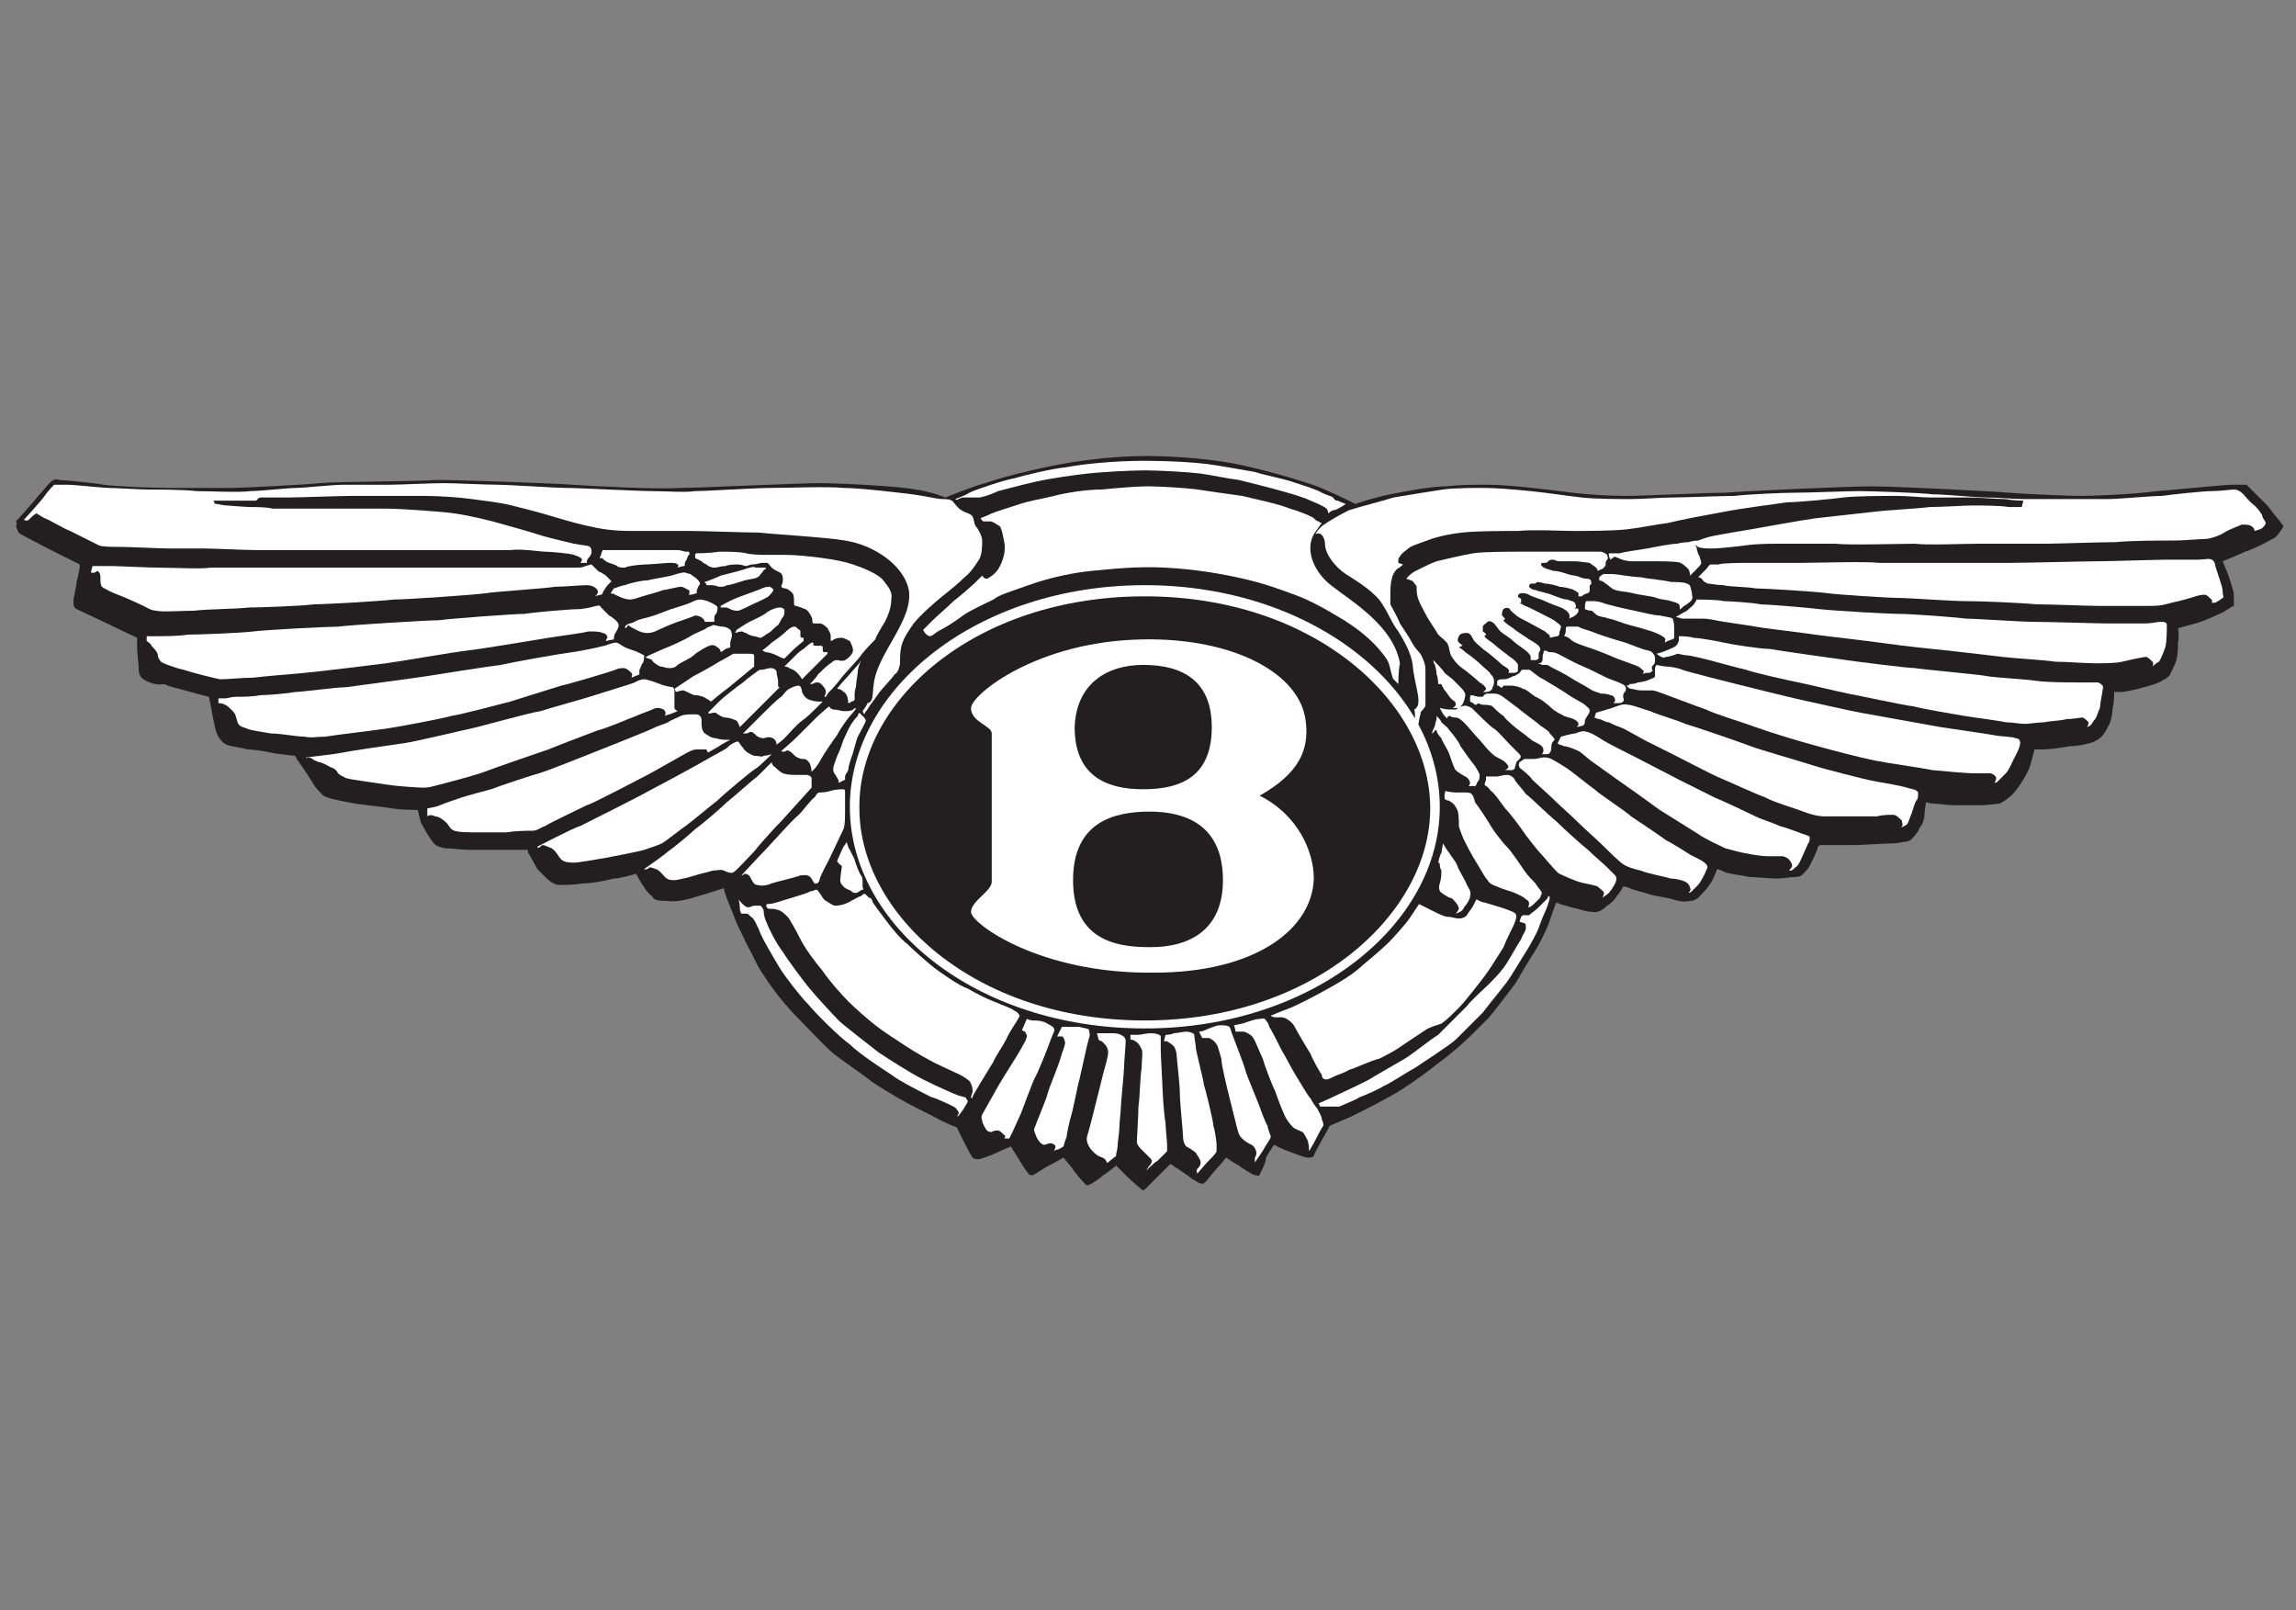<?xml version="1.0" encoding="utf-8"?>
<!-- Generator: Adobe Illustrator 24.0.2, SVG Export Plug-In . SVG Version: 6.00 Build 0)  -->
<svg version="1.1" id="Layer_1" xmlns="http://www.w3.org/2000/svg" xmlns:xlink="http://www.w3.org/1999/xlink" x="0px" y="0px"
	 viewBox="0 0 144 101" style="enable-background:new 0 0 144 101;" xml:space="preserve">
<rect x="0" y="0" width="144" height="101" fill="#808080" stroke="none"/>
<style type="text/css">
	.st0{fill-rule:evenodd;clip-rule:evenodd;fill:#231F20;}
	.st1{fill-rule:evenodd;clip-rule:evenodd;fill:#FFFFFF;}
</style>
<g id="Layer_1_1_">
</g>
<g>
	<path class="st0" d="M1,32.7c0,0,1.1-1.2,1.4-1.6c0.3-0.3,0.5-0.6,0.7-0.8c0.2-0.2,0.4-0.3,0.6-0.2c0.2,0,2.3,0.2,2.8,0.3
		c0.6,0.1,3,0.2,4,0.2c1,0,3.5,0,4.1,0c0.5,0,4.6-0.2,5.5-0.3c0.9-0.1,6.1-0.1,7.3-0.2c1.3,0,7.1,0.2,8.5,0.3
		c1.4,0.1,5.4,0.3,6.7,0.2c1.3,0,7.5-0.3,8.8-0.3c1.2,0,5.1,0.2,6,0.4c0.9,0.1,1.9,0.5,1.9,0.5s1.7-0.7,2.5-0.9
		c0.8-0.3,3.1-0.9,4.8-1.2c1.7-0.3,3.5-0.5,5.3-0.5c1.8,0,4.4,0.2,6.1,0.6c1.8,0.4,3.8,1,4.6,1.3c0.8,0.3,2.4,1.1,2.4,1.1
		s1.2-0.4,2.2-0.6c1-0.2,2.6-0.5,3.5-0.5c0.9-0.1,1.6-0.1,2.7-0.1c1.1,0,3.7,0.3,4.4,0.4c0.7,0.1,2.4,0.3,4.2,0.3
		c1.2,0,5-0.2,6.2-0.2c1.1-0.1,7.8-0.4,9.2-0.4c1.4,0,7.4,0.3,8.6,0.4c1.2,0.1,3.8,0.2,4.5,0.2c0.8,0,3.4-0.1,4.8-0.3
		c1.3-0.1,4.2-0.4,4.7-0.4c0.5,0,0.8,0,0.9,0c0.1,0.1,0.9,0.9,1.3,1.3c0.3,0.4,0.7,0.9,0.8,1c0.1,0.2,0.2,0.2,0.2,0.3
		c0,0.1-0.3,0.5-0.4,0.6c-0.1,0.1-0.2,0.2-0.3,0.2c-0.1,0.1-1.3,0.7-1.7,0.8c-0.4,0.2-1.4,0.6-1.4,0.6s0.3,0.7,0.4,1
		c0.1,0.3,0.3,0.9,0.3,1.1c0,0.2,0,0.6,0,0.7c-0.1,0-0.6,0.4-0.9,0.5c-0.2,0.1-1.1,0.5-1.5,0.6c-0.4,0.1-1.1,0.3-1.1,0.3
		s0.1,0.5,0,0.9c0,0.3,0,0.7-0.1,1.1c-0.1,0.3-0.3,0.7-0.4,0.9c-0.1,0.2-0.5,0.4-0.7,0.5c-0.2,0.1-0.9,0.3-1.3,0.4
		c-0.4,0.1-0.9,0.2-1.1,0.2c-0.2,0-0.4,0-0.4,0s0,0.7-0.1,1c0,0.3-0.1,0.8-0.2,1c-0.1,0.2-0.3,0.6-0.5,0.8c-0.2,0.2-0.4,0.3-0.7,0.4
		c-0.4,0.1-0.8,0.2-1.3,0.2c-0.5,0.1-1.3,0.2-1.6,0.2c-0.3,0-0.6,0-0.6,0s-0.2,0.8-0.3,1.1c-0.1,0.3-0.4,0.8-0.6,1.1
		c-0.2,0.3-0.5,0.7-0.7,0.8c-0.2,0.2-0.4,0.3-0.6,0.4c-0.1,0-0.8,0.1-1.1,0.1c-0.3,0-1.2,0-1.7,0c-0.5,0-1-0.1-1.3-0.1
		c-0.3,0-0.5-0.1-0.5-0.1s-0.1,0.6-0.1,0.8c0,0.2-0.1,0.6-0.3,0.8c-0.1,0.3-0.3,0.5-0.4,0.6c-0.1,0.1-0.2,0.3-0.6,0.3
		c-0.4,0.1-0.8,0.1-1,0.1c-0.2,0-1.7,0.1-2.1,0.1c-0.4,0-1.2,0-1.4,0c-0.3,0-0.7,0-0.7,0S114,53,114,53.2c-0.1,0.3-0.3,0.7-0.4,0.9
		c-0.1,0.2-0.2,0.4-0.4,0.6c-0.2,0.2-0.3,0.3-0.6,0.3c-0.3,0-0.7,0.1-1.2,0.1c-0.4,0-1.3-0.1-1.7-0.1c-0.4-0.1-1.3-0.2-1.5-0.3
		c-0.2-0.1-0.5-0.2-0.5-0.2s-0.2,0.5-0.3,0.7c-0.1,0.2-0.4,0.6-0.6,0.8c-0.2,0.2-0.4,0.5-0.8,0.5c-0.4,0.1-0.8,0-1.1-0.1
		c-0.3-0.1-1.1-0.2-1.4-0.3c-0.3-0.1-1.1-0.3-1.3-0.4c-0.2-0.1-0.4-0.1-0.4-0.1s-0.2,0.4-0.4,0.6c-0.1,0.2-0.4,0.5-0.6,0.6
		c-0.2,0.2-0.5,0.4-0.7,0.4c-0.2,0-0.4,0-0.8-0.1c-0.3-0.1-0.8-0.2-1.1-0.3c-0.4-0.1-0.6-0.2-0.6-0.2s-0.4,1.1-0.5,1.4
		c-0.1,0.3-0.6,1.3-0.8,1.6c-0.2,0.3-1,1.6-1.2,2c-0.3,0.4-1.5,2-1.8,2.3c-0.3,0.3-0.7,0.7-1,1c-0.3,0.3-1.4,1.3-2,1.7
		c-0.6,0.5-1.7,1.3-2.5,1.8c-0.8,0.5-2.4,1.3-3,1.6c-0.7,0.3-1.4,0.6-1.4,0.6s-0.3,0.6-0.5,0.9c-0.2,0.4-0.5,0.9-0.5,1
		c-0.1,0.1-0.2,0.1-0.4,0.1c-0.2,0-0.9-0.3-1.2-0.4c-0.3-0.1-0.9-0.4-0.9-0.4s-0.4,0.6-0.5,0.8C79.4,73,79,73.6,79,73.7
		c-0.1,0.1-0.2,0-0.3,0c-0.1,0-0.9-0.5-1-0.6c-0.2-0.1-0.8-0.5-0.8-0.5s-0.4,0.5-0.6,0.7c-0.2,0.2-0.7,0.9-0.8,0.9
		c-0.1,0.1-0.1,0-0.3,0c-0.1-0.1-0.4-0.2-0.6-0.4c-0.3-0.2-0.7-0.5-0.9-0.6c-0.1-0.1-0.3-0.2-0.3-0.2s-0.5,0.5-0.7,0.7
		c-0.2,0.2-0.6,0.6-0.7,0.7c-0.1,0.1-0.2,0.2-0.2,0.2s-0.1,0.1-0.2,0c-0.1-0.1-0.6-0.5-0.9-0.8c-0.2-0.2-0.7-0.7-0.7-0.7
		s-0.6,0.5-0.8,0.6c-0.2,0.2-0.8,0.6-0.9,0.6c-0.1,0.1-0.2,0-0.3-0.1c-0.1-0.1-0.7-0.8-0.8-1c-0.1-0.1-0.5-0.6-0.5-0.6
		s-0.7,0.4-1.1,0.6c-0.3,0.2-0.8,0.5-0.8,0.5c-0.1,0-0.3,0-0.3-0.1c-0.1-0.1-0.5-0.7-0.6-0.9c-0.2-0.3-0.5-0.8-0.5-0.8
		s-0.7,0.3-0.9,0.4c-0.2,0.1-1,0.4-1.1,0.4c-0.1,0-0.3,0-0.4-0.1c-0.1-0.1-0.6-1.1-0.7-1.3c-0.1-0.2-0.3-0.6-0.3-0.6
		s-0.8-0.3-1.3-0.6c-0.6-0.3-1.8-0.9-2.3-1.2c-0.5-0.3-1.4-0.8-1.9-1.2c-0.5-0.4-1.7-1.2-2.2-1.6c-0.5-0.4-2-2-2.4-2.4
		c-0.4-0.4-1-1.1-1.5-1.8c-0.5-0.7-0.9-1.3-1.2-2c-0.4-0.7-0.6-1.2-1-2c-0.3-0.8-0.6-1.5-0.7-1.8c-0.1-0.3-0.1-0.4-0.1-0.4
		s-0.9,0.3-1.6,0.5c-0.6,0.2-1.4,0.4-2,0.3c-0.7,0-0.8-0.1-0.9-0.3c-0.2-0.1-0.4-0.4-0.6-0.7c-0.2-0.3-0.4-0.7-0.4-0.7
		s-1,0.3-1.4,0.3c-0.4,0.1-1.3,0.3-1.9,0.3c-0.6,0.1-1.2,0.1-1.5,0.1c-0.3,0-0.6-0.2-0.8-0.4c-0.3-0.3-0.4-0.4-0.6-0.6
		c-0.1-0.2-0.4-0.7-0.5-0.9c-0.1-0.1-0.1-0.3-0.1-0.3s-1.2,0-1.5,0c-0.3,0-1.9,0-2.2,0c-0.3,0-1.2-0.1-1.5-0.1
		c-0.4-0.1-0.6-0.1-0.9-0.6c-0.3-0.4-0.4-0.7-0.6-1c-0.1-0.4-0.2-0.8-0.2-0.8s-1,0-1.6-0.1c-0.5-0.1-1.7-0.2-2.3-0.3
		c-0.6-0.1-1.6-0.3-1.8-0.4c-0.3-0.1-0.4-0.3-0.6-0.5c-0.2-0.2-0.4-0.6-0.6-0.9c-0.2-0.3-0.6-0.9-0.7-1c0-0.1-0.1-0.2-0.1-0.2
		s-1.1-0.1-1.5-0.2c-0.5-0.1-1.1-0.2-1.5-0.2c-0.3-0.1-1.1-0.2-1.3-0.3c-0.2-0.1-0.3-0.2-0.5-0.5c-0.2-0.3-0.3-1-0.4-1.5
		c-0.1-0.6-0.2-1-0.2-1s-0.8-0.2-1.5-0.4c-0.7-0.2-0.9-0.2-1.3-0.4C9.8,43,9.3,42.8,9,42.6c-0.3-0.2-0.3-0.5-0.3-0.7
		c0-0.2-0.1-1-0.1-1.2c0-0.2,0-0.7,0-0.7s-1.7-0.8-2.1-1c-0.4-0.2-1.5-0.7-1.7-0.8c-0.2-0.1-0.2-0.3-0.2-0.5c0-0.2,0.2-0.9,0.2-1.2
		c0.1-0.3,0.2-0.9,0.2-1c0-0.1,0-0.1,0-0.1s-1.6-0.8-2-1c-0.4-0.2-1.5-0.8-1.7-0.9c-0.2-0.1-0.2-0.3-0.3-0.5C1.1,32.8,1,32.7,1,32.7
		"/>
	<path class="st1" d="M54.8,42.9c0.2-1.9,2.5-4,2.2-5.9c-0.3-1.5-2.1-2.8-4-3.1c-1.1-0.2-4.6-0.4-5.4-0.5c-0.9,0-3.5-0.1-4.3-0.1
		c-0.8,0-2.9,0-3.5,0c-0.6,0-1.4,0-2.4-0.2c-1-0.2-1.7-0.4-2.7-0.7c-1-0.3-1.8-0.5-2.6-0.7s-1.8-0.3-2.5-0.4c-0.7-0.1-2-0.2-3.1-0.2
		c-1,0-3.5,0-4.4,0c-0.8,0-3.3,0.1-4,0.1c-0.7,0-1.4,0-1.7,0c-0.3,0-0.2,0.2-0.4,0.2c-0.1,0-0.9,0-1.3,0c-0.4,0-0.8,0-0.9,0
		c-0.2,0-0.4,0-0.4,0s0,0.1,0.1,0.2c0.2,0,0.5,0.1,0.7,0.1c0.1,0,1.2,0.1,1.5,0.1c0.4,0,1,0,1.4,0.1c0.4,0,1.1,0,1.6,0
		c0.5,0,2.3,0,3,0c0.7,0,2,0,2.6,0c0.6,0,2.1,0.1,3.3,0.2c1.2,0.1,2.1,0.3,3.3,0.6c1.1,0.3,2.5,0.7,3.1,0.9c0.7,0.2,1.6,0.4,2,0.5
		c0.5,0.1,0.9,0.1,1,0.2c0.1,0.1,0.1,0.2,0.1,0.4c-0.1,0.2-0.1,0.2-0.2,0.3c-0.1,0.1-0.1,0.3-0.1,0.3h-0.4c0,0,0.1-0.1,0.1-0.2
		c0-0.1-0.2-0.2-0.5-0.3c-0.3-0.1-1.5-0.2-1.8-0.2c-0.3,0-1.5-0.2-2.2-0.1c-0.6,0-3.2,0-3.8,0c-0.6,0-3,0-3.6,0c-0.6,0-2.7,0-3.2,0
		c-0.6,0-1.9,0-2.4,0c-0.5,0-2.3,0-2.9,0c-0.6,0-2.8-0.1-3.2-0.1c-0.4,0-1.6,0-2.2,0c-0.6,0-2.6-0.1-3.1-0.1c-0.5,0-1.2,0-1.4-0.1
		c-0.2-0.1-1.4-0.7-1.8-0.9c-0.5-0.2-1.3-0.7-1.6-0.8c-0.2-0.1-0.5-0.3-0.5-0.3c-0.1,0-0.4,0.3-0.5,0.4c-0.1,0.1-0.3,0-0.3,0
		s1.1-1.2,1.3-1.5c0.2-0.3,0.5-0.6,0.6-0.7c0.1,0,0.6,0,0.9,0c0.3,0,2.2,0.2,2.5,0.2c0.4,0,2,0.1,2.4,0.1c0.4,0,2.4,0,3.1,0.1
		c0.7,0,2.8,0.1,3.4,0c0.6,0,2.4-0.2,2.9-0.2c0.5,0,2.2-0.2,3-0.2c0.8,0,2.4,0,2.9,0c0.5,0,2.6-0.1,3.3-0.1c0.7,0,2.7,0.1,3.4,0.1
		c0.7,0,3.6,0.2,4.3,0.2c0.8,0,4.5,0.2,5.4,0.2c0.8,0,2.1,0.1,2.7,0c0.7,0,3.8-0.2,4.8-0.2c1,0,3.5-0.1,4.5,0c1,0,3.5,0.3,4.3,0.4
		c0.8,0.1,1.6,0.3,1.9,0.3c0.2,0,0.6,0,0.7,0.2c0.1,0.1,0.3,0.4,0.5,0.5c0.3,0.2,0.6,0.2,0.7,0.4c0.1,0.2,0.1,0.5,0.2,0.6
		c0.1,0.1,0.4,0.6,0.4,0.9c0,0.3,0,0.9-0.2,1.2c-0.2,0.3-0.5,0.8-0.9,1.1c-0.4,0.4-0.9,0.8-1.4,1.2c-0.5,0.4-1.3,1.1-1.8,1.7
		c-0.4,0.6-0.7,1-0.8,1.6c-0.1,0.6,0,1-0.1,1.1c0,0.1-0.1,0.4-0.3,0.5c-0.1,0.2-0.8,0.9-1,1.2c-0.2,0.3-0.6,0.8-0.7,1
		c-0.1,0.1-0.2,0.3-0.2,0.3l-0.1-0.2c0,0,0.3-0.4,0.3-0.5C54.8,44,54.7,43.6,54.8,42.9"/>
	<path class="st1" d="M5.7,35.9l0.1-0.4c0,0,1,0,1.3,0c0.3,0,2.2,0.1,2.9,0.1c0.7,0,2.7,0.1,3.2,0c0.5,0,3.3,0,3.9,0
		c0.6,0,3.5,0,4.1,0c0.6,0,3.9,0,4.4,0c0.5,0,3.2,0,3.9,0c0.6,0,3.4,0,4,0c0.6,0,2.2,0,2.5,0c0.3,0,0.6,0,0.7-0.1
		c0.1,0,0.3-0.1,0.4-0.1c0.1,0.1,0.2,0.2,0.3,0.3c0.1,0.1,0.2,0.2,0.3,0.2c0.1,0.1,0.2,0.1,0.3,0.2c0.1,0.1,0.1,0.1,0.2,0.2
		c0.1,0.1,0.2,0.2,0.1,0.2c-0.1,0.1-0.3,0.3-0.4,0.5c-0.1,0.1-0.1,0.3-0.2,0.3c-0.1,0-0.4,0.1-0.4,0.1s0.2-0.1,0.2-0.3
		c0-0.1-0.2-0.4-0.7-0.4c-0.4,0-1.5,0.1-2,0.1c-0.5,0.1-3.7,0.3-4.3,0.4c-0.6,0.1-5,0.4-5.8,0.4c-0.8,0.1-4.3,0.3-5,0.3
		c-0.7,0.1-3.3,0.2-4.1,0.2c-0.8,0.1-2.7,0.1-3.4,0.2c-0.7,0-2.1,0.1-2.4,0c-0.3,0-0.6-0.2-0.8-0.3c-0.2-0.1-1.3-0.6-1.6-0.7
		c-0.3-0.1-0.9-0.4-1-0.5c-0.1-0.1-0.1-0.3-0.1-0.5c0-0.2,0-0.4-0.2-0.5C5.9,36,5.7,35.9,5.7,35.9"/>
	<path class="st1" d="M9.2,40.2v-0.3c0,0,0.5,0,0.7,0c0.3,0,1.3,0,1.9-0.1c0.7,0,3.3-0.1,4.1-0.2c0.8-0.1,4.6-0.3,5.3-0.3
		c0.7-0.1,5.6-0.4,6.3-0.4c0.7-0.1,4.7-0.4,5.4-0.4c0.6-0.1,2.8-0.3,3.5-0.3c0.8-0.1,0.9-0.2,1-0.2c0.1,0,0.2-0.1,0.3,0.1
		c0.1,0.1,0.4,0.4,0.5,0.5c0.2,0.1,0.6,0.4,0.6,0.6c0,0.2-0.1,0.3-0.2,0.5c-0.1,0.1-0.1,0.4-0.1,0.4l-0.5,0.1c0,0,0-0.1,0.1-0.2
		c0-0.1-0.1-0.3-0.3-0.3c-0.2-0.1-0.5-0.1-0.9-0.1c-0.3,0.1-1.9,0.3-2.5,0.4c-0.6,0.1-4.2,0.7-5.1,0.8c-0.9,0.1-4.3,0.7-5.1,0.8
		c-0.8,0.1-4,0.5-5.1,0.6c-1.1,0.1-2.4,0.2-3.2,0.3c-0.7,0-1.5,0.1-2.1,0.1c-0.5-0.1-1.7-0.4-2.3-0.6c-0.5-0.1-1.3-0.4-1.4-0.5
		c-0.1-0.1-0.2-0.3-0.2-0.4c0-0.2-0.3-0.5-0.4-0.6C9.5,40.4,9.2,40.2,9.2,40.2"/>
	<path class="st1" d="M13.7,43.8c0,0,0.2,0,0.4,0c0.2,0,0.4-0.1,0.7-0.1c0.3,0,1.1,0,1.5-0.1c0.4,0,1.7-0.1,2.2-0.2
		c0.4,0,2.6-0.3,3.2-0.3c0.7-0.1,4.5-0.6,5.1-0.7c0.6-0.1,3.8-0.6,4.6-0.7c0.9-0.2,3.7-0.7,4.5-0.8c0.7-0.1,1.6-0.3,2-0.4
		c0.3-0.1,0.6-0.2,0.7-0.2c0.2,0,0.4,0.2,0.6,0.3c0.2,0.1,0.6,0.2,0.8,0.3c0.2,0.1,0.4,0.2,0.4,0.2c0,0.1,0,0.4-0.1,0.5
		c-0.1,0.1-0.1,0.3-0.2,0.4c0,0.2,0,0.3,0,0.3l-0.5,0.2c0,0,0.1-0.2,0-0.3c-0.1-0.1-0.3-0.3-0.5-0.3c-0.1,0-0.3,0-0.5,0.1
		c-0.2,0.1-2.9,0.9-3.4,1L32,44c-0.4,0.1-3,0.8-3.7,0.9c-0.7,0.2-3.4,0.7-4.1,0.8c-0.7,0.1-3.2,0.4-3.8,0.5c-0.6,0-0.8,0.1-1.3,0
		c-0.5,0-1.5-0.2-2.1-0.2c-0.6-0.1-1.3-0.2-1.5-0.3c-0.2-0.1-0.5-0.1-0.6-0.4c-0.1-0.3-0.1-0.5-0.3-0.7c-0.2-0.2-0.4-0.4-0.5-0.4
		c-0.1-0.1-0.4-0.1-0.4-0.1C13.7,44,13.7,43.8,13.7,43.8"/>
	<path class="st1" d="M19.2,47.5c0,0,1.8-0.2,2.3-0.3c0.4-0.1,3.2-0.5,3.9-0.6c0.7-0.1,3.6-0.8,4.1-0.9c0.5-0.1,3.7-1,4.4-1.1
		c0.6-0.2,2.8-0.8,3.4-1c0.6-0.2,2.3-0.7,2.5-0.8c0.2-0.1,0.4-0.2,0.6-0.2c0.2,0,0.7,0.2,1,0.3c0.2,0.1,0.7,0.2,0.8,0.2
		c0.1,0.1,0.1,0.2,0.1,0.3c0,0.1,0,0.9,0,1c0,0.1,0.2,0.2,0.2,0.2l-0.5,0.2c-0.1,0-0.3,0.1-0.3,0.1s0.1-0.2,0-0.3
		c0-0.1-0.3-0.2-0.4-0.2c-0.1,0-0.2,0-0.4,0.1c-0.2,0.1-0.8,0.3-1,0.4c-0.3,0.1-1.9,0.8-2.4,0.9c-0.5,0.2-2.4,0.9-3.1,1.2
		c-0.6,0.2-3.5,1.2-4,1.4c-0.5,0.2-2.4,0.7-2.8,0.8c-0.4,0.1-0.7,0.2-1,0.2c-0.4,0-1.8-0.1-2.4-0.2c-0.6-0.1-2.2-0.3-2.5-0.4
		c-0.2-0.1-0.4-0.2-0.5-0.3c-0.1-0.2-0.2-0.3-0.5-0.4c-0.2-0.1-0.5-0.3-0.7-0.3c-0.2-0.1-0.3-0.1-0.4-0.2c-0.1-0.1-0.3-0.1-0.3-0.1
		C19.2,47.6,19.2,47.5,19.2,47.5"/>
	<path class="st1" d="M26.8,50.7c0,0,0.6-0.1,0.8-0.2c0.2-0.1,1.1-0.4,1.4-0.5c0.3-0.1,1.4-0.4,1.8-0.5c0.5-0.2,2.6-0.9,3-1
		c0.4-0.1,2.9-1.1,3.4-1.3c0.5-0.2,3.3-1.3,3.7-1.5c0.4-0.2,0.8-0.3,1-0.4c0.1-0.1,0.6-0.3,0.8-0.4c0.2-0.1,0.6-0.1,0.8-0.1
		c0.2,0,0.3,0,0.4,0.1c0.1,0.1,0.1,0.2,0.1,0.4c0,0.2,0,0.5,0.2,0.7c0.2,0.1,0.4,0.3,0.7,0.3c0.3,0.1,0.6,0.1,0.7,0.1
		c0.1,0,0.2,0,0.2,0s-0.6,0.3-0.7,0.4l-0.7,0.4c0,0-0.1-0.2-0.1-0.2c-0.1,0-0.3,0-0.6,0c-0.2,0-0.4,0.1-0.6,0.2
		c-0.2,0.1-2.1,1.2-2.5,1.4c-0.4,0.2-3.4,1.8-3.8,1.9c-0.4,0.2-2.3,1.1-2.6,1.3c-0.3,0.1-0.5,0.3-0.8,0.3c-0.3,0-1,0-1.6,0.1
		c-0.6,0-1.8,0-2.1,0c-0.4,0-0.9,0-1.2-0.1c-0.3-0.1-0.3-0.3-0.5-0.5c-0.2-0.2-0.5-0.4-0.7-0.4c-0.2-0.1-0.4-0.1-0.5,0
		C26.8,50.9,26.8,50.7,26.8,50.7"/>
	<path class="st1" d="M33.7,53.1c0,0,2.3-1.2,2.7-1.3c0.4-0.2,3.8-1.9,4.3-2.2c0.4-0.2,3-1.6,3.5-1.9c0.5-0.3,1.3-0.7,1.4-0.8
		c0.1-0.1,0.2-0.2,0.4-0.3c0.2-0.1,0.3-0.1,0.3-0.1s0.2,0.3,0.3,0.4c0.1,0.2,0.4,0.4,0.7,0.5c0.3,0,0.5,0.1,0.6,0
		c0.2,0,0.5-0.1,0.5-0.1s-0.8,0.8-1,0.9c-0.2,0.1-2,1.6-2.4,2c-0.4,0.3-1.7,1.4-2,1.6c-0.3,0.2-1.3,1-1.5,1.1
		c-0.2,0.1-0.8,0.3-1.1,0.4c-0.3,0.1-1.9,0.4-2.4,0.5c-0.6,0.1-1.7,0.3-2,0.3c-0.2,0-0.6,0-0.8-0.2c-0.2-0.2-0.3-0.5-0.6-0.7
		c-0.3-0.1-0.4-0.2-0.6-0.2C33.7,53.3,33.7,53.1,33.7,53.1"/>
	<path class="st1" d="M40.4,54.5c0,0,1.3-0.9,1.5-1.1c0.3-0.2,1.4-1.1,1.7-1.4c0.3-0.2,1.6-1.3,2-1.7c0.4-0.3,1.6-1.4,1.9-1.6
		c0.3-0.3,0.9-0.9,0.9-0.9s0,0.2,0.2,0.3c0.1,0.1,0.3,0.3,0.5,0.4c0.3,0.1,0.6,0.1,0.9,0.1c0.3,0,0.5,0,0.6,0s0.3,0.1,0.3,0.2
		c0,0.2,0,0.3,0,0.4c0,0.1,0,0.2,0,0.2l-1.9,2.1c-0.4,0.4-1.4,1.5-1.7,1.9c-0.3,0.3-1.2,1.3-1.3,1.3c-0.1,0.1-0.4,0-0.6-0.1
		c-0.2-0.1-0.4,0-0.7,0c-0.3,0.1-0.8,0.2-1.1,0.3c-0.3,0.1-1.1,0.3-1.3,0.3c-0.2,0-0.4,0-0.6-0.2c-0.1-0.1-0.4-0.5-0.6-0.5
		c-0.2-0.1-0.3-0.1-0.4-0.1C40.8,54.4,40.5,54.6,40.4,54.5"/>
	<path class="st1" d="M46.5,54.9c0,0,1.2-1.3,1.5-1.6c0.3-0.3,1.7-1.9,2.1-2.2c0.3-0.3,0.8-1,1-1.1c0.1-0.2,0.2-0.3,0.3-0.3
		c0.1,0,0.4,0,0.7-0.1c0.3-0.1,0.7-0.1,0.8-0.1c0.1,0,0.1,0.1,0.1,0.2c0,0.1,0,1,0,1.2c0,0.3,0,0.9-0.1,1.1
		c-0.1,0.2-0.7,1.5-0.9,1.9c-0.2,0.4-0.6,1.1-0.6,1.3c-0.1,0.2-0.1,0.2-0.2,0.2c-0.1,0.1-0.2-0.1-0.3-0.3c-0.2-0.3-0.5-0.2-0.7-0.2
		c-0.2,0.1-1.5,0.4-1.8,0.5c-0.2,0.1-0.6,0.2-0.9,0.1c-0.2,0-0.3-0.2-0.4-0.4c-0.1-0.2-0.2-0.3-0.4-0.3
		C46.6,54.9,46.5,54.9,46.5,54.9"/>
	<path class="st1" d="M52.5,54c0,0,0.3-0.7,0.4-0.9c0.1-0.1,0.2-0.3,0.2-0.3s0.1,0.4,0.2,0.5c0.1,0.2,0.2,0.4,0.3,0.6
		c0,0.1,0.3,0.9,0.4,1c0.1,0.1,0.1,0.3,0.1,0.4c0,0.1,0,0.2,0,0.3c0,0.1,0.1,0.2,0,0.2c-0.1,0-0.3,0.2-0.4,0.2c-0.1,0-0.2,0-0.3-0.1
		c-0.1-0.1-0.3-0.1-0.5-0.3c-0.2-0.2-0.2-0.3-0.2-0.4c0-0.2,0.1-0.8,0.1-0.9C52.6,54.2,52.5,54,52.5,54"/>
	<path class="st1" d="M46.3,56.4c0,0,0.4,0.5,0.6,0.5c0.2,0,0.3-0.1,0.4-0.1c0.1,0,0.3,0,0.4,0c0.1,0.1,0.2,0.2,0.2,0.4
		c0,0.2,0.1,0.5,0.2,0.7c0.1,0.3,0.6,1.3,1,1.8c0.3,0.5,1.2,1.7,1.6,2.2c0.4,0.5,1.6,1.8,1.9,2.1c0.3,0.3,2,1.6,2.5,2
		c0.6,0.4,2,1.3,2.8,1.7c0.8,0.4,1.9,0.9,2.2,1c0.3,0.1,0.5,0.1,0.5,0.2c0.1,0.1,0.1,0.2,0.1,0.2l-0.3,0.5l-0.3,0.4L60,70
		c0,0,0.2-0.1,0.1-0.3c-0.1-0.1-0.1-0.2-0.3-0.3c-0.2-0.1-1-0.5-1.4-0.6c-0.4-0.2-2-1-2.5-1.4c-0.6-0.4-2-1.3-2.6-1.9
		c-0.7-0.5-2.1-1.9-2.6-2.5c-0.5-0.5-1.5-1.8-1.8-2.3c-0.3-0.5-1.2-2-1.3-2.4c-0.2-0.4-0.3-0.7-0.5-0.8c-0.2-0.2-0.2-0.2-0.3-0.2
		c-0.1,0-0.3,0-0.3,0s-0.1-0.1-0.1-0.4C46.4,56.6,46.3,56.4,46.3,56.4"/>
	<path class="st1" d="M48.1,56.7c0,0,0.3,0,0.6-0.1c0.3-0.1,1-0.3,1.3-0.4c0.3-0.1,0.7-0.2,0.8-0.3c0.2,0,0.3-0.1,0.4-0.1
		c0.1,0,0.1,0.1,0.2,0.2c0.1,0.1,0.2,0.4,0.4,0.5c0.2,0.1,0.4,0.3,0.6,0.3c0.3,0,0.6-0.1,0.8-0.2c0.2-0.1,0.7-0.4,0.8-0.4
		c0.1-0.1,0.2-0.2,0.3-0.1c0.1,0.1,0.1,0.1,0.2,0.2c0.1,0,0.2,0.1,0.2,0.2c0,0.1,0.7,1,1,1.4c0.3,0.4,0.8,1,1.2,1.3
		c0.3,0.3,1.3,1.2,1.7,1.5c0.4,0.3,1.5,1.1,2.1,1.3c0.5,0.3,1.1,0.6,1.6,0.8c0.5,0.2,1,0.4,1.2,0.5c0.1,0.1,0.2,0.1,0.3,0.2
		c0.1,0.1,0.2,0.2,0.1,0.3c0,0.1-0.6,0.9-0.8,1.4c-0.2,0.4-0.7,1.1-0.8,1.4c-0.2,0.3-0.6,1-0.8,1.3c-0.1,0.2-0.5,0.8-0.5,0.9
		c0,0.1-0.1,0.1-0.1,0c0-0.1,0.1-0.2,0.1-0.4c0-0.2-0.1-0.5-0.2-0.6c-0.1-0.1-0.4-0.3-0.6-0.4c-0.2-0.1-1.1-0.5-1.5-0.7
		c-0.4-0.2-1.3-0.7-1.9-1.1c-0.6-0.4-1.4-0.9-1.9-1.3c-0.5-0.4-1.2-1-1.7-1.5c-0.4-0.4-1.2-1.3-1.6-1.9c-0.5-0.6-1.1-1.4-1.4-2
		c-0.3-0.6-0.7-1.3-0.8-1.4c-0.1-0.1-0.3-0.3-0.5-0.4C48.6,57,48.5,57,48.4,57c-0.1,0-0.3,0-0.3-0.1C48,56.8,48.1,56.7,48.1,56.7"/>
	<path class="st1" d="M37.8,34.5c0,0,1.9,0,2.4,0c0.6,0,2.2,0,2.3,0c0.2,0,0.4,0.1,0.5,0.1l0.2,0c0,0,0.1,0.2,0,0.2
		c-0.1,0.1-0.1,0.3-0.2,0.4c-0.1,0.1,0,0.3-0.1,0.3c-0.1,0-0.4,0.1-0.4,0.1s0.1-0.2,0-0.2c-0.1-0.1-0.3-0.1-0.5-0.1
		c-0.2,0-1.2,0.1-1.5,0.1c-0.3,0-1.2,0.1-1.3,0.2c-0.2,0-0.4,0-0.5-0.1c-0.1-0.1-0.6-0.2-0.7-0.3c-0.1-0.1-0.2-0.1-0.2-0.2l-0.2,0
		l0.1-0.2C37.7,34.7,37.8,34.5,37.8,34.5"/>
	<path class="st1" d="M38.3,37.2c0,0,0.2-0.3,0.2-0.3c0.1,0,0.5-0.2,0.7-0.2c0.2-0.1,1-0.3,1.4-0.3c0.4-0.1,1.1-0.2,1.5-0.3
		c0.3-0.1,0.7-0.2,0.8-0.2c0.1,0,0.3,0.1,0.4,0.1c0.1,0.1,0.3,0.2,0.4,0.3c0.1,0.1,0.2,0.2,0.2,0.3c0,0.1-0.1,0.1-0.1,0.2
		c-0.1,0.1,0,0.1-0.1,0.2c0,0.1,0,0.2,0,0.2s-0.3,0.1-0.4,0.1c-0.1,0-0.1,0-0.1,0s0.1-0.2,0-0.3c-0.1,0-0.3-0.2-0.5-0.2
		c-0.2,0-0.9,0.2-1.1,0.2c-0.2,0.1-1,0.3-1.3,0.4c-0.3,0.1-0.6,0.2-0.8,0.2c-0.2,0-0.5-0.1-0.7-0.2c-0.2-0.1-0.3-0.1-0.3-0.2
		C38.5,37.3,38.3,37.2,38.3,37.2"/>
	<path class="st1" d="M39.2,39.4c0,0,0-0.2,0.1-0.2c0.1-0.1,0.3-0.1,0.5-0.2c0.1-0.1,0.5-0.2,0.9-0.3c0.4-0.1,1.1-0.4,1.4-0.5
		c0.3-0.1,1-0.3,1.2-0.4c0.2-0.1,0.4-0.2,0.6-0.2c0.2,0,0.5,0.1,0.7,0.2c0.2,0.1,0.4,0.2,0.4,0.3c0,0.1,0,0.3-0.1,0.4
		c-0.1,0.1-0.1,0.2-0.1,0.3c0,0.1,0,0.2,0,0.2S44.5,39,44.4,39l-0.2,0c0,0,0-0.1-0.1-0.2c-0.1-0.1-0.3-0.2-0.5-0.2
		c-0.2,0.1-0.8,0.3-1.1,0.4c-0.3,0.1-1,0.4-1.2,0.5c-0.2,0.1-0.4,0.2-0.7,0.2c-0.3,0-0.5-0.1-0.7-0.2c-0.2-0.1-0.4-0.2-0.5-0.3
		C39.3,39.4,39.2,39.4,39.2,39.4"/>
	<path class="st1" d="M40.7,41.1l0.9-0.4c0.3-0.1,1.4-0.6,1.7-0.8c0.3-0.2,0.9-0.4,1-0.5c0.1-0.1,0.3-0.1,0.4-0.2
		c0.1,0,0.5,0.1,0.6,0.1c0.2,0,0.4,0.1,0.5,0.2c0.1,0.1,0.1,0.3,0.1,0.4c0,0.1-0.1,0.3-0.1,0.4c0,0.1,0,0.3,0,0.3l-0.3,0.1
		c-0.1,0.1-0.3,0.2-0.3,0.2s0-0.2-0.2-0.3c-0.1-0.1-0.3-0.2-0.5-0.1c-0.1,0-0.8,0.4-1,0.6c-0.2,0.2-0.9,0.5-1,0.6
		c-0.1,0.1-0.2,0.2-0.5,0.2c-0.3,0-0.4-0.1-0.6-0.1c-0.2-0.1-0.5-0.3-0.5-0.4c-0.1-0.1-0.4-0.1-0.4-0.2
		C40.7,41.1,40.7,41.1,40.7,41.1"/>
	<path class="st1" d="M42.3,43.2c0,0,0.9-0.6,1.2-0.8c0.4-0.2,1.3-0.7,1.6-0.9c0.4-0.2,0.7-0.4,0.9-0.5c0.2,0,0.6,0,0.9,0
		c0.2,0,0.4,0,0.4,0.1c0,0.1,0,0.2,0,0.3c0,0.1,0,0.4,0,0.4l-1.7,1.4c-0.3,0.2-1,0.8-1,0.8c0,0-0.3-0.2-0.5-0.3
		c-0.3-0.1-0.4-0.1-0.5-0.1c-0.1,0-0.3-0.1-0.5-0.2c-0.2-0.1-0.2-0.1-0.3-0.1c-0.1,0-0.4,0.1-0.4,0.1L42.3,43.2z"/>
	<path class="st1" d="M44.4,44.7c0,0,0.4-0.4,0.7-0.7c0.3-0.3,1.2-1,1.5-1.2c0.2-0.2,0.9-0.7,0.9-0.7c0.1-0.1,0.2-0.1,0.3-0.1
		c0.1,0,0.4-0.1,0.5-0.1c0.1,0,0.3,0,0.4,0.2c0,0.2,0.1,0.5,0.1,0.6c0,0.1,0,0.3,0,0.3c0,0.1,0.1,0.1,0.1,0.1s-0.1,0.1-0.3,0.3
		c-0.2,0.2-0.7,0.7-0.9,0.9c-0.2,0.2-0.7,0.7-0.9,0.9c-0.2,0.2-0.4,0.4-0.4,0.4s-0.1-0.3-0.2-0.4c-0.2-0.1-0.5-0.2-0.7-0.2
		c-0.2,0-0.5-0.2-0.6-0.3c-0.1,0-0.2,0-0.2,0S44.5,44.8,44.4,44.7"/>
	<path class="st1" d="M46.6,46l1.2-1.2c0.2-0.2,1-1,1.2-1.1c0.2-0.2,0.3-0.4,0.5-0.5c0.2-0.1,0.4-0.2,0.6-0.2c0.1,0,0.2,0.2,0.2,0.4
		c0.1,0.2,0.2,0.4,0.5,0.5c0.3,0.1,0.5,0.1,0.6,0.1c0.1,0,0.2,0,0.2,0s-0.3,0.3-0.4,0.4c-0.2,0.2-0.6,0.6-0.9,0.8
		c-0.3,0.2-0.9,0.9-1.1,1.1c-0.2,0.2-0.5,0.4-0.5,0.4s0-0.2-0.1-0.3c-0.2-0.2-0.4-0.2-0.7-0.1c-0.2,0-0.4-0.1-0.5-0.2
		c-0.1-0.1-0.2-0.2-0.3-0.2c-0.1,0-0.2,0.1-0.3,0.1C46.8,46,46.6,46,46.6,46"/>
	<path class="st1" d="M49,47.1c0,0,0.7-0.6,1-0.9c0.3-0.3,0.9-0.9,1.2-1.2c0.3-0.3,0.8-0.7,0.8-0.7s0.1,0.2,0.3,0.2
		c0.2,0,0.5,0.1,0.6,0.1c0.2,0,0.5,0,0.6-0.1c0.1-0.1,0.2-0.1,0.2-0.1s-0.1,0.2-0.3,0.4c-0.2,0.2-0.7,0.9-0.9,1.3
		c-0.3,0.4-0.9,1.3-1,1.5c-0.1,0.2-0.3,0.5-0.4,0.6c-0.1,0.1-0.2,0.2-0.2,0.2s0-0.2-0.1-0.5c-0.2-0.3-0.3-0.3-0.4-0.3
		c-0.1,0-0.2,0-0.4-0.1c-0.2-0.1-0.3-0.3-0.5-0.4c-0.1,0-0.1-0.1-0.2,0C49.1,47.2,49,47.1,49,47.1"/>
	<path class="st1" d="M53.9,44.7c0,0,0.1,0.1,0.2,0.2c0.1,0.1,0.2,0.2,0.2,0.3c0,0.1-0.4,0.8-0.5,1c-0.1,0.2-0.3,1.1-0.4,1.3
		c-0.1,0.3-0.2,0.6-0.2,0.8c-0.1,0.2-0.2,0.3-0.2,0.4l0,0.2c0,0-0.2,0.1-0.2,0.1l-0.2,0.1V49c0-0.1-0.1-0.2-0.2-0.4
		c-0.1-0.1-0.2-0.3-0.1-0.6c0.1-0.3,0.2-0.6,0.3-0.8c0.1-0.2,0.2-0.5,0.3-0.8c0.2-0.4,0.3-0.7,0.5-1c0.2-0.3,0.3-0.4,0.4-0.5
		C53.8,44.8,53.9,44.7,53.9,44.7"/>
	<path class="st1" d="M43.7,34.7c0,0,0.8,0,1.4-0.1c0.6,0,1.3,0,1.7,0.1c0.4,0.1,1,0.1,1.3,0.1c0.2,0,0.6,0,1.2,0
		c0.6,0,1.6,0.1,2.3,0.2c0.7,0.1,1.3,0.2,1.9,0.4c0.6,0.2,1.6,0.6,1.9,1c0.3,0.4,0.6,0.7,0.5,1.2c0,0.5-0.2,1-0.4,1.4
		c-0.2,0.3-0.6,1-0.6,1.1c-0.1,0.1-0.7,0.7-0.9,1c-0.2,0.3-1,1.1-1.3,1.5c-0.3,0.4-0.6,0.7-0.7,0.8c-0.1,0.1-0.2,0.3-0.2,0.3h-0.1
		c0,0,0.1-0.2,0.1-0.3c0-0.2-0.2-0.4-0.3-0.5c-0.1-0.1-0.2-0.1-0.3-0.1c-0.1,0-0.2,0.1-0.3,0.1c-0.1,0-0.1,0-0.1,0s0.4-0.4,0.5-0.6
		c0.2-0.2,0.6-0.6,0.8-0.7c0.2-0.2,0.3-0.2,0.4-0.2c0.1,0,0.3,0.1,0.5,0c0.2-0.1,0.5-0.4,0.5-0.6c0-0.2-0.1-0.4-0.2-0.6
		c-0.2-0.1-0.4-0.2-0.5-0.2c-0.1,0-0.3,0-0.5,0.1c-0.1,0.1-0.2,0.1-0.2,0.1s0-0.1,0-0.3c0-0.2-0.1-0.3-0.2-0.5
		c-0.1-0.1-0.3-0.3-0.5-0.3c-0.2,0-0.3,0-0.4,0c-0.1-0.1,0-0.2-0.1-0.4c-0.1-0.2-0.2-0.4-0.4-0.5C50.2,38.1,50,38,49.9,38
		c-0.1,0-0.1-0.1-0.1-0.2c0-0.2,0-0.5-0.1-0.6c-0.1-0.1-0.3-0.3-0.5-0.3c-0.1,0-0.2-0.1-0.2-0.1c0-0.1,0.1-0.2,0.1-0.4
		c0-0.2,0-0.4-0.2-0.5c-0.2-0.1-0.4-0.2-0.5-0.3c-0.1-0.1-0.2-0.3-0.3-0.3c0,0-0.2,0-0.3,0c-0.1,0-0.4,0.1-0.6,0.1
		c-0.2,0-0.3,0.1-0.4,0.1c-0.1,0-0.3-0.1-0.5-0.1c-0.2,0-0.6,0-0.8,0.1c-0.3,0-0.5,0.1-0.7,0.1c-0.2,0-0.4-0.1-0.5-0.2
		c-0.2-0.1-0.2-0.1-0.3-0.2C43.6,35,43.6,35,43.6,35s0-0.1,0-0.2C43.6,34.7,43.7,34.7,43.7,34.7"/>
	<path class="st1" d="M44.2,36.5c0,0,0.6-0.2,1-0.4c0.4-0.1,1.2-0.3,1.5-0.4c0.3-0.1,0.6-0.2,0.7-0.1c0.1,0,0.3,0,0.4,0l0.2,0
		c0,0,0.1,0.1,0,0.1c-0.1,0-0.1,0.1-0.2,0.2c-0.1,0.1-0.2,0.3-0.3,0.3c-0.1,0.1-0.4,0.1-0.8,0.2c-0.3,0.1-0.9,0.3-1.1,0.3
		c-0.2,0.1-0.2,0.1-0.5,0.1c-0.3-0.1-0.4-0.1-0.5-0.1c-0.1,0-0.1,0-0.2,0c-0.1,0-0.1,0-0.1,0v-0.1C44.2,36.6,44.2,36.5,44.2,36.5"/>
	<path class="st1" d="M45.2,38c0,0,0.5-0.3,1-0.5c0.5-0.2,1.4-0.5,1.6-0.6c0.2-0.1,0.4-0.1,0.5-0.1c0.1,0.1,0.2,0.1,0.2,0.2
		c0,0.1-0.2,0.3-0.3,0.4c-0.1,0.1-0.8,0.4-1,0.5c-0.2,0.1-0.8,0.4-0.9,0.4c-0.2,0-0.3,0-0.5-0.1c-0.2-0.1-0.2-0.1-0.3-0.1
		c-0.1,0-0.3,0-0.3,0s0-0.1,0-0.1C45.2,38,45.2,38,45.2,38"/>
	<path class="st1" d="M46.2,39.5c0,0,0.6-0.4,0.8-0.5c0.2-0.1,0.9-0.4,1.1-0.6c0.3-0.2,0.6-0.3,0.8-0.3c0.2,0,0.3,0.1,0.3,0.2
		c0,0.1,0,0.3-0.1,0.4c-0.1,0.1-0.1,0.2-0.3,0.5c-0.3,0.2-0.4,0.4-0.6,0.5c-0.2,0.1-0.4,0.3-0.5,0.3c-0.1,0-0.3-0.1-0.4-0.1
		c-0.1,0-0.4-0.1-0.5-0.2c-0.1,0-0.2-0.1-0.3-0.1c-0.1,0-0.4,0.1-0.4,0.1L46.2,39.5z"/>
	<path class="st1" d="M47.8,40.8c0,0,0.4-0.3,0.6-0.5c0.3-0.2,0.7-0.5,0.9-0.7c0.2-0.2,0.4-0.3,0.5-0.3c0.1,0,0.1,0,0.2,0.1
		c0.1,0.1,0.2,0.1,0.2,0.2c0,0.1,0,0.2,0,0.3c0,0.1,0.1,0.1,0.2,0.1c0,0.1,0,0.2,0,0.2s-0.5,0.4-0.7,0.6c-0.2,0.2-0.5,0.5-0.5,0.5
		c-0.1,0-0.3-0.1-0.5-0.2c-0.2-0.1-0.5-0.2-0.7-0.2C47.9,40.8,47.8,40.8,47.8,40.8"/>
	<path class="st1" d="M49.2,41.8c0,0,0.4-0.4,0.6-0.6c0.2-0.2,0.4-0.4,0.6-0.5c0.2-0.2,0.5-0.4,0.5-0.4s0.2,0,0.1,0.1
		c0,0.1,0.1,0.1,0.2,0.1c0.1,0,0.2,0,0.3,0c0.1,0,0.1,0.1,0.1,0.2c0,0.1,0,0.2,0.1,0.2c0,0,0.1,0,0.2,0c0,0,0,0.1,0,0.1
		s-0.6,0.6-0.8,0.8c-0.2,0.2-0.6,0.6-0.7,0.7c-0.1,0.1-0.1,0.1-0.1,0.1s-0.1-0.2-0.3-0.4c-0.2-0.2-0.3-0.2-0.5-0.3
		C49.4,41.8,49.2,41.8,49.2,41.8"/>
	<path class="st1" d="M52.5,43.2c0,0,0.3-0.4,0.6-0.7l0.7-0.8c0.1-0.1,0.2-0.3,0.2-0.3s-0.2,0.5-0.2,0.7c0,0.2-0.1,0.6-0.1,0.8
		c0,0.2-0.1,0.4-0.1,0.6c0,0.2,0,0.4,0,0.4s-0.1,0.1-0.2,0.1c-0.1,0.1-0.2,0.1-0.2,0.1s0-0.3-0.1-0.5c-0.1-0.2-0.2-0.2-0.3-0.3
		c-0.1-0.1-0.3-0.1-0.3-0.1L52.5,43.2z"/>
	<path class="st1" d="M59.9,31.3c0,0,0.6-0.2,0.9-0.4c0.4-0.2,2.2-0.8,2.8-0.9c0.7-0.2,2.3-0.6,3.3-0.7c1-0.2,3-0.4,4.9-0.4
		c1.6,0,3.1,0.1,3.9,0.2c0.8,0.1,2.4,0.4,3,0.5c0.6,0.2,1.7,0.4,2.3,0.6c0.6,0.2,1.6,0.5,1.9,0.7c0.4,0.2,0.6,0.2,0.7,0.3
		c0.1,0.1,0.1,0.2,0.3,0.2c0.2,0.1,0.5,0.2,0.5,0.2s-0.1,0.1-0.3,0.2c-0.2,0.1-0.3,0.2-0.5,0.2c-0.2,0.1-0.3,0.2-0.3,0.2
		s0-0.2-0.1-0.3c-0.1-0.1-0.5-0.3-1-0.5c-0.4-0.2-1.1-0.4-1.8-0.6c-0.7-0.2-1.9-0.5-2.7-0.7c-0.8-0.1-1.7-0.3-2.4-0.4
		c-0.8-0.1-2.6-0.2-3.5-0.2c-0.9,0-2.7,0.1-3.6,0.2c-0.9,0.1-2.3,0.3-3.2,0.5c-0.9,0.2-2,0.5-2.4,0.6c-0.4,0.2-1,0.4-1.2,0.4
		c-0.2,0-0.5,0-0.7,0c-0.1,0-0.2,0-0.3,0c-0.1,0-0.3,0.1-0.3,0.1C60.1,31.4,59.9,31.3,59.9,31.3"/>
	<path class="st1" d="M87.7,42.9c0,0-0.2-0.2-0.3-0.3c-0.1-0.1-0.2-0.7-0.3-1c-0.1-0.3-0.6-0.9-0.9-1.2c-0.3-0.3-0.8-0.8-1.9-1.5
		c-1-0.6-2-1.2-3.1-1.6c-1.1-0.4-1.9-0.7-3.2-1c-1.3-0.3-3-0.6-4.9-0.7c-1.9-0.1-3.5,0.1-4.6,0.2c-1.1,0.1-2.6,0.4-4,0.9
		c-1.4,0.5-1.8,0.6-2.2,0.9c-0.4,0.2-1.5,0.7-1.9,1c-0.4,0.3-1,0.7-1.4,0.9c-0.4,0.2-0.5,0.4-0.7,0.4c-0.3-0.1-0.4-0.4-0.4-0.4
		s0.3-0.3,0.6-0.6c0.3-0.3,0.9-0.8,1.3-1.2c0.4-0.3,1.2-1,1.3-1.1c0.1-0.1,0.5-0.5,0.5-0.5s0.1,0.2,0.3,0.2c0.2-0.1,0.5-0.3,0.7-0.6
		c0.2-0.3,0.5-1,0.4-1.6c-0.1-0.6-0.2-1-0.3-1.1c-0.2-0.1-0.4-0.3-0.6-0.3c-0.2,0-0.3,0-0.4,0c-0.1,0-0.2-0.2-0.2-0.2
		s0.5-0.2,0.7-0.3c0.2-0.1,1.2-0.4,1.8-0.6c0.6-0.2,1.3-0.3,2.1-0.5c0.8-0.2,2-0.4,3-0.4c1-0.1,2.2-0.2,2.9-0.2
		c0.7,0,2.4,0.1,3.1,0.2c0.7,0.1,2,0.3,2.8,0.4c0.8,0.2,2.3,0.5,3,0.8c0.7,0.2,1.4,0.5,1.5,0.6c0.1,0.1,0.2,0.2,0.3,0.2
		c0.1,0.1,0.2,0.1,0.2,0.1s-0.3,0.4-0.5,0.7c-0.6,1.1,0.1,2.5,1.2,3.3c1.3,1,3.8,2.5,4.2,4.8C87.7,42,87.7,42.9,87.7,42.9"/>
	<path class="st1" d="M88.6,41.7c-0.1-0.8-0.6-1.6-0.9-2.1c-0.4-0.5-0.6-1.1-1-1.7c-0.4-0.7-1.5-1.4-2.3-1.9
		c-0.6-0.4-1.3-1.2-1.3-1.9c0-0.3-0.2-0.8-0.6-0.6c0.1-0.2,0.2-0.3,0.4-0.5c0.4-0.3,1.1-0.7,1.7-1c0.6-0.2,2.2-0.6,2.8-0.8
		c0.6-0.1,2.4-0.4,3.1-0.5c0.7-0.1,2-0.1,2.6-0.1c0.7,0,1.9,0.1,2.9,0.2c1,0.1,2.3,0.3,3.2,0.4c0.9,0.1,2.4,0.1,3.1,0.1
		c0.7,0,1.9-0.1,2.6-0.1c0.7,0,3.1-0.1,3.9-0.1c0.8-0.1,3-0.2,3.8-0.2c0.8,0,3.3-0.1,4-0.1c0.7,0,3.8,0.1,4.6,0.2
		c0.8,0,2.7,0.2,3.4,0.2c0.7,0,1.7,0.1,2.3,0.1c0.6,0,2.4,0,2.8,0c0.4,0,1.7,0,2.5,0c0.7,0,2.7-0.2,3.4-0.2c0.7-0.1,2.6-0.3,3.1-0.3
		c0.6,0,1.2-0.1,1.4-0.1c0.3,0,0.5,0.2,0.6,0.3c0.1,0.1,0.4,0.5,0.7,0.7c0.3,0.3,0.5,0.6,0.5,0.7c0,0.1,0.2,0.3,0.2,0.4
		c0,0.1-0.1,0.2-0.2,0.3c-0.1,0.1-0.5,0.2-0.5,0.2s0-0.2-0.2-0.3c-0.1-0.1-0.4-0.1-0.6-0.1c-0.2,0.1-0.8,0.3-1.1,0.5
		c-0.3,0.2-0.9,0.4-1.2,0.4c-0.3,0-1.3,0.1-2,0.1c-0.7,0-2.7,0-3.6,0.1c-0.9,0-3.8,0.1-4.4,0.1c-0.6,0-3.3,0-4.2,0s-3.3,0.1-4,0
		c-0.8,0-4.2,0.1-5,0c-0.8,0-2.9,0-3.5,0c-0.6,0-1.4,0-2.1,0.1c-0.7,0.1-1.8,0.2-2.1,0.2c-0.3,0-0.7,0-0.9-0.1
		c-0.1-0.1-0.2-0.1-0.2-0.1c-0.1,0-0.3-0.1-0.3-0.1l-0.1-0.1c0,0,0.3-0.1,0.6-0.1c0.3-0.1,0.5-0.2,1-0.3c0.5-0.1,1.7-0.3,2.3-0.4
		c0.6-0.1,3.3-0.6,4.1-0.7c0.8-0.1,2.8-0.3,3.6-0.4c0.7-0.1,2.8-0.2,3.5-0.3c0.7,0,2.3-0.1,2.7-0.1c0.4,0,1.8,0,2.3,0.1
		c0.5,0,0.8,0,0.8,0l0.1-0.4c0,0-0.6,0-1.1-0.1c-0.5,0-1.7-0.1-2.2-0.1c-0.4,0-2,0-2.5,0c-0.6,0-1.4-0.1-2.1-0.1
		c-0.8,0-2.6,0-3.4,0.1c-0.7,0.1-2.9,0.3-3.5,0.3c-0.7,0.1-3,0.4-4,0.6c-1.1,0.2-2.7,0.5-3.5,0.7c-0.8,0.1-1.7,0.3-2.6,0.4
		c-0.9,0.1-2.7,0.1-3.3,0.1c-0.6,0-2.6-0.1-3.5,0c-1,0-2.6,0-3.5,0.1c-0.9,0.1-1.7,0.3-2.2,0.5c-0.5,0.2-1,0.3-1.3,0.6
		c-0.3,0.2-0.5,0.5-0.5,0.6c0,0.1,0,0.2,0,0.2l0.3,0.1c0,0-0.2,0.2-0.4,0.3c-0.1,0.1-0.3,0.4-0.3,0.6c-0.1,0.2-0.1,0.8-0.1,1.1
		c0,0.2,0,0.3,0,0.5c0.1,0.2,0.5,0.9,0.6,1.2c0.2,0.3,0.6,0.9,0.7,1.1c0.1,0.2,0.3,0.5,0.5,0.7c0.2,0.2,0.4,0.8,0.4,1
		c0,0.2,0,0.4,0,0.7V44c0,0.2,0,0.4-0.1,0.4c0,0.1-0.2,0.2-0.2,0.3c0,0.1-0.1,0.4-0.1,0.5c0,0.1-0.1,0.4-0.1,0.4s-0.2-0.3-0.2-0.4
		c0,0,0.1-0.3,0-0.7C89.3,44.2,88.7,43,88.6,41.7"/>
	<path class="st1" d="M88.2,36.3c0,0,0.2-0.3,0.6-0.5c0.4-0.2,1-0.5,1.3-0.6c0.4-0.1,1.7-0.4,2.3-0.5c0.6-0.1,2.2-0.1,2.8-0.1
		c0.5,0,1.6,0,1.9,0c0.3,0,0.8,0,1.2,0c0.4,0,1.1,0,1.3,0c0.2,0,0.6,0,0.8,0c0.1,0,0.3,0.1,0.4,0.2c0,0.1,0.1,0.2,0,0.3
		c-0.1,0.1-0.1,0.2-0.1,0.3v0.1c0,0-0.1,0-0.1,0.1c-0.1,0.1-0.4,0.2-0.4,0.2s0-0.1-0.1-0.2c-0.1-0.1-0.3-0.2-0.4-0.3
		c-0.1,0-0.7-0.1-0.9-0.1c-0.2,0-0.8,0-1,0c-0.2,0-0.3-0.1-0.4-0.1c-0.1,0-0.2,0-0.3,0.1c-0.1,0.1-0.1,0.1-0.2,0.1
		c-0.1,0-0.2,0-0.2,0c0,0-0.1,0.1,0,0.2c0.2,0.2,0.5,0.2,0.7,0.3c0.3,0,0.6,0.1,0.9,0.2c0.3,0.1,0.6,0.1,0.8,0.2
		c0.2,0.1,0.5,0.1,0.5,0.1c0.1,0,0.2,0.1,0.2,0.2c0,0.1,0,0.2-0.1,0.2c0,0.1,0,0.2,0,0.3c0,0.1,0,0.1-0.1,0.2
		c-0.1,0-0.3,0.1-0.4,0.2c-0.1,0-0.2,0-0.2,0s0-0.2,0-0.2c0,0-0.1-0.1-0.3-0.2c-0.2-0.1-0.7-0.2-0.9-0.2c-0.2-0.1-0.7-0.2-0.9-0.2
		c-0.3-0.1-0.5-0.1-0.5-0.1c-0.1,0.1-0.1,0.1-0.2,0.1c-0.1,0-0.1,0-0.2,0c-0.1,0.1-0.1,0.1-0.1,0.2c0.1,0.1,0.2,0.2,0.4,0.2
		c0.2,0.1,0.8,0.2,1,0.3c0.3,0.1,0.7,0.3,1,0.3c0.2,0.1,0.5,0.1,0.5,0.3c0.1,0.1,0,0.3-0.1,0.3C99,38.1,99,38.2,99,38.3
		c0,0.1-0.1,0.2-0.1,0.2s-0.2,0.2-0.3,0.2l-0.2,0.1c0,0,0.1-0.1,0-0.3c-0.1-0.2-0.3-0.3-0.5-0.4c-0.3-0.1-0.8-0.3-1-0.4
		c-0.2-0.1-0.9-0.3-1-0.4c-0.2-0.1-0.3-0.1-0.5-0.1c-0.1,0-0.2,0.1-0.2,0.2c0,0.1,0.2,0.1,0.2,0.2c0,0.1,0,0.2,0,0.2
		c0,0-0.1,0-0.1,0s0.3,0.2,0.6,0.3c0.2,0.1,0.8,0.4,1,0.5c0.2,0.1,0.6,0.3,0.7,0.4c0.1,0.1,0.3,0.2,0.3,0.3c0,0.1-0.1,0.3-0.1,0.4
		c0,0.1,0,0.1-0.1,0.2c-0.1,0-0.5,0.1-0.5,0.1s0-0.1,0-0.1c0-0.1-0.1-0.1-0.3-0.3c-0.2-0.1-0.9-0.5-1.1-0.6
		c-0.2-0.1-0.6-0.3-0.7-0.4c-0.1-0.1-0.4-0.3-0.4-0.4c-0.1-0.1-0.3-0.1-0.4,0c-0.1,0.1-0.1,0.3-0.1,0.4c0.1,0.1,0.2,0.2,0.2,0.2
		s-0.1,0.1-0.1,0.1c0,0.1,0.3,0.3,0.6,0.5c0.2,0.2,0.9,0.6,1,0.7c0.2,0.1,0.5,0.3,0.6,0.4c0.1,0.1,0.1,0.2,0.1,0.3
		c-0.1,0.1-0.1,0.2-0.1,0.2s0,0.1,0,0.2c0,0.1,0,0.1,0,0.1s-0.1,0.1-0.2,0.1c-0.1,0-0.3,0-0.3,0s0-0.1,0-0.2c0-0.1-0.1-0.2-0.2-0.3
		c-0.2-0.2-0.7-0.5-0.9-0.7c-0.2-0.2-0.7-0.5-0.8-0.6c-0.1-0.1-0.3-0.4-0.4-0.5c-0.1-0.1-0.3-0.2-0.4-0.1c-0.1,0.1-0.3,0.2-0.3,0.3
		c0,0.1,0,0.2,0,0.3c0.1,0.1,0.2,0.1,0.2,0.2c0,0-0.1,0.1-0.1,0.1c0,0.1,0.5,0.4,0.6,0.5c0.2,0.2,0.9,0.7,1,0.8
		c0.2,0.1,0.5,0.4,0.5,0.5c0,0.1,0,0.4,0,0.4c-0.1,0.1-0.2,0.1-0.3,0.1c-0.1,0-0.3,0-0.3,0s0.1-0.2,0-0.2c0-0.1-0.3-0.2-0.5-0.4
		c-0.2-0.2-0.8-0.7-1.1-0.9c-0.2-0.2-0.5-0.4-0.6-0.6c-0.1-0.2-0.2-0.4-0.4-0.4c-0.2,0-0.4,0-0.5,0.2c-0.1,0.2-0.1,0.3,0,0.4
		c0.1,0.1,0.3,0.2,0.2,0.2l-0.2,0.1c0,0,0.2,0.1,0.4,0.3c0.3,0.2,0.8,0.6,1,0.8c0.2,0.2,0.6,0.5,0.6,0.6c0.1,0.1,0.2,0.2,0.2,0.4
		c0,0.1,0,0.3-0.1,0.4c0,0.1,0,0.1-0.1,0.2c-0.1,0.1-0.3,0.1-0.4,0.1c-0.1,0-0.1,0-0.1,0s0.2-0.1,0.2-0.2c0-0.1-0.2-0.3-0.4-0.4
		c-0.1-0.1-0.8-0.7-1.1-0.9c-0.3-0.2-0.6-0.6-0.7-0.8c-0.1-0.2-0.1-0.5-0.2-0.7c-0.1-0.2-0.4-0.4-0.6-0.6c-0.1-0.2-0.6-0.9-0.8-1.3
		c-0.2-0.4-0.4-0.7-0.5-1.1c-0.1-0.4,0-0.6-0.1-0.7c-0.1-0.1-0.2-0.3-0.3-0.3C88.5,36.4,88.2,36.3,88.2,36.3"/>
	<path class="st1" d="M89.9,41.4c0,0,0.6,0.6,0.7,0.8c0.1,0.1,0.4,0.3,0.5,0.4c0.1,0.1,0.4,0.4,0.5,0.5c0.1,0.1,0.3,0.3,0.3,0.5
		c0,0.1-0.1,0.5-0.2,0.6c-0.1,0.1-0.2,0.2-0.3,0.2c-0.1,0-0.3,0-0.3,0s0.2-0.1,0.2-0.2c0-0.1,0-0.2-0.2-0.3
		c-0.2-0.2-0.2-0.2-0.4-0.5c-0.2-0.2-0.3-0.5-0.3-0.5l-0.1,0l-0.1,0c0,0,0-0.4-0.1-0.6C90.1,42,90,41.8,90,41.7
		C89.9,41.6,89.9,41.4,89.9,41.4"/>
	<path class="st1" d="M89.8,46c0,0,0.1-0.3,0.2-0.5c0-0.1,0.1-0.4,0.1-0.4l0-0.2c0,0,0.3,0.3,0.3,0.4c0.1,0.1,0.4,0.3,0.5,0.5
		c0.1,0.1,0.6,0.7,0.7,1c0.2,0.3,0.7,1,0.8,1.1c0.1,0.1,0.4,0.6,0.4,0.7c0,0.1,0,0.3-0.1,0.4c-0.1,0.1-0.1,0.3-0.2,0.3
		c-0.1,0-0.4,0-0.4,0s0.1-0.1,0.1-0.2c0-0.1-0.1-0.3-0.3-0.4c-0.2-0.1-0.5-0.3-0.6-0.4c-0.1-0.1-0.3-0.7-0.4-1
		c-0.1-0.3-0.4-0.7-0.5-1c-0.2-0.2-0.3-0.4-0.3-0.5c-0.1,0,0,0-0.1,0C89.9,46,89.8,46,89.8,46"/>
	<path class="st1" d="M90.3,44.4c0,0,0.4,0.1,0.6,0.1c0.2,0,0.4,0,0.4,0c0.1,0,0.1-0.2,0.4-0.2c0.2-0.1,0.4,0,0.6,0.1
		c0.2,0.2,1.2,1.2,1.4,1.3c0.2,0.1,0.8,0.8,1,1c0.2,0.2,0.5,0.5,0.6,0.6c0.1,0.1,0.1,0.2,0,0.3c-0.1,0.1-0.1,0.1-0.2,0.2
		c0,0.1-0.1,0.3-0.1,0.4c-0.1,0.1-0.1,0.1-0.3,0.1c-0.1,0-0.3,0-0.3,0s0.2-0.1,0.2-0.2c0-0.1-0.1-0.2-0.2-0.3
		c-0.1-0.1-0.3-0.2-0.5-0.3c-0.2-0.1-0.4-0.3-0.5-0.4c-0.2-0.2-0.5-0.6-0.7-0.8c-0.2-0.2-0.6-0.7-0.8-0.9c-0.2-0.2-0.4-0.4-0.6-0.4
		C91,45,91,44.9,90.9,44.9c-0.1,0-0.2,0.2-0.1,0.2c0,0-0.1-0.1-0.2-0.2C90.5,44.8,90.3,44.4,90.3,44.4"/>
	<path class="st1" d="M92.2,44c0,0,0-0.1,0-0.2c0-0.1,0-0.2,0.1-0.2c0.1,0,0.3,0.1,0.5,0.1c0.2,0,0.2,0,0.2,0s0.1-0.2,0.3-0.2
		c0.2,0,0.3,0,0.4,0c0.1,0,0.2,0,0.4,0.1c0.2,0.1,0.8,0.6,1.1,0.8c0.2,0.2,1.2,0.9,1.4,1.1c0.3,0.2,0.6,0.4,0.6,0.5
		c0.1,0.1,0.3,0.3,0.3,0.4c-0.1,0.1-0.2,0.2-0.2,0.4c0,0.1,0,0.3-0.1,0.4c0,0.1-0.2,0.1-0.2,0.1c-0.1,0-0.3,0-0.3,0s0.1-0.1,0.1-0.2
		c0-0.1,0-0.2-0.1-0.3c-0.1-0.1-0.3-0.2-0.5-0.3c-0.2-0.1-0.5-0.4-0.8-0.6c-0.3-0.2-1-0.8-1.1-1c-0.2-0.1-0.6-0.5-0.7-0.6
		c-0.1-0.1-0.5-0.1-0.6-0.1c-0.1,0-0.3-0.1-0.3-0.1s-0.1,0.1-0.1,0.1c-0.1,0-0.1,0-0.1,0s0,0-0.1-0.1C92.2,44,92.2,44,92.2,44"/>
	<path class="st1" d="M93.9,42.9l0-0.2c0,0,0.1-0.1,0.3-0.1c0.2,0,0.3,0,0.5-0.1c0.2-0.1,0.2-0.1,0.3-0.1c0.1-0.1,0.2-0.1,0.3-0.2
		c0.1-0.1,0.1-0.2,0.2-0.2c0.1,0,0.3,0,0.4,0c0.1,0,0.6,0.5,0.9,0.6c0.3,0.2,1.2,0.7,1.6,1c0.3,0.2,0.9,0.5,1,0.6
		c0.2,0.2,0.3,0.2,0.3,0.4c0,0.1-0.1,0.2-0.2,0.4c-0.1,0.1-0.1,0.2-0.1,0.3c0,0.1-0.1,0.2-0.1,0.2l-0.4,0.1c0,0,0.1-0.1,0.1-0.2
		c0-0.1-0.1-0.2-0.3-0.3c-0.2-0.1-0.4-0.1-0.6-0.2c-0.2-0.1-0.6-0.3-0.8-0.5c-0.2-0.2-0.7-0.6-1-0.7c-0.3-0.2-0.6-0.5-0.8-0.5
		C95.4,43.1,95,43,94.8,43c-0.2,0-0.4,0-0.5,0c0,0-0.1,0.2-0.2,0.1c-0.1-0.1-0.1-0.1-0.2-0.1C93.9,43,93.9,42.9,93.9,42.9"/>
	<path class="st1" d="M96.4,41.6c0,0,0.3,0,0.3-0.1c0.1-0.1,0-0.4,0.1-0.5c0-0.1,0-0.2,0.1-0.2c0.1,0,0.2,0.1,0.3,0.1
		c0.1,0,0.3,0,0.5,0.1c0.2,0.1,1.1,0.6,1.6,0.8c0.5,0.2,1.4,0.7,1.7,0.8c0.3,0.1,0.8,0.3,0.9,0.4c0.1,0.1,0.1,0.3,0,0.4
		c-0.1,0.1-0.1,0.2-0.1,0.3c0,0.1,0.1,0.2,0,0.3c-0.1,0.1-0.2,0.1-0.4,0.1c-0.1,0-0.2,0-0.2,0s0.1-0.1,0.1-0.2
		c0-0.1-0.1-0.3-0.3-0.3c-0.2-0.1-0.5-0.1-0.6-0.1c-0.2-0.1-0.4-0.1-0.7-0.3c-0.3-0.2-0.9-0.5-1.2-0.7c-0.3-0.2-0.9-0.5-1.1-0.6
		c-0.2-0.1-0.3-0.2-0.4-0.2c-0.1,0-0.2,0-0.3,0C96.6,41.6,96.4,41.6,96.4,41.6"/>
	<path class="st1" d="M98.1,39.9c0,0,0.1-0.2,0.1-0.3c0-0.2,0-0.3,0.1-0.3c0.1,0,0.2,0,0.3,0c0.1,0,0.3,0,0.4,0
		c0.1,0.1,0.5,0.2,0.8,0.3c0.2,0.1,1.4,0.5,1.8,0.6c0.4,0.1,1.1,0.4,1.4,0.5c0.3,0.1,0.5,0.1,0.6,0.2c0.1,0.1,0.2,0.2,0.2,0.4
		c0,0.2,0,0.3-0.1,0.4c-0.1,0.1-0.1,0.1-0.1,0.2c0,0.1,0.1,0.2,0,0.2c-0.1,0.1-0.1,0.1-0.3,0.1c-0.2,0-0.3,0.1-0.3,0.1
		s0.2-0.2,0-0.3c-0.1-0.1-0.2-0.2-0.5-0.3c-0.3-0.1-0.8-0.3-1.1-0.4c-0.2-0.1-1.2-0.5-1.5-0.6c-0.3-0.1-0.9-0.3-1.1-0.4
		c-0.2-0.1-0.3-0.2-0.3-0.2C98.3,39.9,98.1,39.9,98.1,39.9"/>
	<path class="st1" d="M99.4,38.2c0,0,0-0.5,0.1-0.5c0.1,0,0.3,0,0.4,0c0.1,0,0.3,0,0.6,0.1c0.2,0.1,1.5,0.4,2,0.5
		c0.5,0.1,1.2,0.3,1.6,0.3c0.4,0.1,0.7,0.1,0.8,0.2c0.1,0.2,0.1,0.5,0.1,0.6c0,0.2,0,0.5,0,0.6c0,0.1-0.2,0.1-0.4,0.2
		c-0.2,0.1-0.2,0.1-0.2,0.1s0.1-0.2,0-0.3c-0.1-0.1-0.5-0.3-0.8-0.4c-0.3-0.1-1-0.3-1.4-0.4c-0.4-0.1-1.1-0.4-1.3-0.4
		c-0.2-0.1-0.5-0.1-0.7-0.2c-0.2-0.1-0.3-0.3-0.4-0.3C99.6,38.3,99.4,38.2,99.4,38.2"/>
	<path class="st1" d="M100.3,36.4l0-0.2c0,0,0.2-0.2,0.3-0.2c0.1,0,0.2,0,0.5,0c0.3,0,1.3,0.2,1.8,0.2c0.4,0.1,1.6,0.2,1.9,0.3
		c0.3,0,0.8,0,1,0.1c0.3,0.1,0.2,0.3,0.3,0.5c0,0.2,0.1,0.4,0,0.5c0,0.1-0.2,0.2-0.3,0.3c-0.2,0.1-0.3,0.2-0.4,0.3
		c-0.1,0.1,0-0.2-0.1-0.3c-0.1-0.1-0.2-0.1-0.5-0.2c-0.3-0.1-0.7-0.1-0.9-0.2c-0.2-0.1-1.2-0.2-1.5-0.3c-0.4-0.1-0.8-0.1-1.1-0.2
		c-0.3-0.1-0.4-0.3-0.6-0.4C100.5,36.4,100.3,36.4,100.3,36.4"/>
	<path class="st1" d="M101,35.1c0,0-0.1-0.2-0.1-0.3c0,0,0-0.1,0-0.1s0.4,0,0.7,0c0.3-0.1,1.1-0.2,1.7-0.3c0.5-0.1,1.5-0.3,1.9-0.3
		c0.3-0.1,0.7-0.1,0.9-0.1c0.1,0.1,0.2,0.2,0.3,0.3c0,0.1,0.1,0.5,0.2,0.6c0,0.1,0.1,0.3,0.1,0.4c0,0.1-0.2,0.3-0.3,0.4
		c-0.1,0.1-0.4,0.4-0.4,0.4s0-0.2-0.1-0.4c-0.1-0.1-0.3-0.3-0.5-0.4c-0.2-0.1-1.2-0.1-1.5-0.1c-0.3,0-1.2,0-1.5,0
		c-0.4,0-0.7-0.1-0.9-0.2c-0.2-0.1-0.1,0-0.2-0.1C101.1,35,101,35.1,101,35.1"/>
	<path class="st1" d="M106.5,36.2c0,0,0.4-0.4,0.5-0.5c0.1-0.1,0.2-0.3,0.3-0.3c0.1,0,0.3,0,0.5,0c0.2-0.1,1.6-0.1,1.9-0.1
		c0.4,0,2.9,0,3.4,0c0.5,0,4.1-0.1,4.7,0c0.6,0,3.2,0,3.8,0c0.7,0,3.8,0,4.6,0c0.8,0,4.7-0.1,5.4-0.1c0.7,0,3.7-0.1,4.3-0.1
		c0.6,0,1.7,0,2,0c0.3,0,0.7-0.1,0.8,0c0.1,0,0.2,0.2,0.2,0.2c0,0.1,0.2,0.7,0.3,1c0.1,0.3,0.2,0.6,0.2,0.8c0,0.2,0.1,0.4,0,0.4
		c0,0-0.4,0.3-0.5,0.3c-0.1,0-0.2,0-0.2,0s0.1-0.1,0-0.2c-0.1-0.1-0.3-0.3-0.4-0.3c-0.1,0-0.3,0-0.6,0.1c-0.3,0.1-1,0.3-1.5,0.4
		c-0.4,0.1-0.6,0.2-1.4,0.2c-0.7,0-2.4,0-3.2,0c-0.7,0-2.9-0.1-3.9-0.1c-1-0.1-3.5-0.2-4.4-0.2c-0.9,0-3.6-0.2-4.2-0.2
		c-0.6,0-3.8-0.2-4.5-0.3c-0.7-0.1-4-0.3-4.5-0.3c-0.5-0.1-1.7-0.1-2-0.2c-0.4,0-0.8-0.1-1-0.1c-0.2-0.1-0.2-0.1-0.3-0.2
		C106.7,36.2,106.5,36.2,106.5,36.2"/>
	<path class="st1" d="M105.1,38.7c0,0,0.5-0.3,0.7-0.4c0.2-0.2,0.4-0.3,0.5-0.5c0.1-0.1,0.1-0.2,0.1-0.2s1.4,0,1.7,0.1
		c0.3,0,1.9,0.1,2.3,0.2c0.4,0,2.9,0.2,3.7,0.3c0.8,0.1,4.3,0.3,5,0.3c0.7,0,3.5,0.2,4.2,0.3c0.7,0,3.4,0.2,4.3,0.2
		c0.9,0,4,0.1,4.5,0.1c0.5,0,2.2,0,2.5,0c0.3,0,0.7-0.1,0.9-0.1c0.2,0,0.4,0,0.4,0.2c0,0.2,0,1.1-0.1,1.4c-0.1,0.3-0.3,0.8-0.4,0.9
		c-0.2,0.1-0.4,0.3-0.4,0.3s0.1-0.2,0-0.3c-0.1-0.1-0.3-0.3-0.4-0.3c-0.2,0-1.1,0.2-1.5,0.3c-0.4,0.1-1.2,0.1-1.7,0.1
		c-0.6,0-1.8-0.1-2.5-0.1c-0.6-0.1-2.4-0.2-3.3-0.3c-0.9-0.1-3.3-0.4-4.4-0.5c-1.1-0.1-3.4-0.4-4.1-0.5c-0.8-0.1-3.4-0.4-4-0.5
		c-0.7-0.1-2.5-0.3-3-0.4c-0.5-0.1-2.1-0.3-2.5-0.4c-0.5-0.1-0.7-0.1-0.9-0.1c-0.2,0-0.4,0-0.6,0c-0.3,0-0.2,0-0.3,0
		c-0.1,0-0.2,0-0.3,0C105.2,38.7,105.1,38.7,105.1,38.7"/>
	<path class="st1" d="M103.9,41c0,0,0.4-0.1,0.6-0.2c0.2-0.1,0.6-0.2,0.7-0.4c0.1-0.2,0.1-0.2,0.1-0.3c0-0.1,0-0.2,0-0.2
		s0.7,0,0.9,0.1c0.3,0,1.5,0.2,1.9,0.3c0.4,0.1,2.3,0.4,2.9,0.4c0.5,0.1,4.1,0.6,4.8,0.7c0.7,0.1,3.8,0.5,4.3,0.5
		c0.6,0.1,4,0.4,4.5,0.5c0.5,0.1,2.5,0.2,3.1,0.3c0.7,0.1,2.1,0.1,2.7,0.1c0.6,0,1.1,0,1.2,0c0.2,0.1,0.3,0.2,0.3,0.3
		c0,0.1-0.2,1.1-0.2,1.3c-0.1,0.2-0.2,0.6-0.3,0.7c-0.1,0.1-0.2,0.3-0.3,0.4c-0.2,0.1-0.2,0.1-0.2,0.1s0.1-0.2,0.1-0.3
		c-0.1-0.1-0.3-0.3-0.4-0.3c-0.1,0-0.6,0.1-1,0.1c-0.3,0.1-0.9,0.1-1.4,0.2c-0.4,0-0.9,0.1-1.2,0.1c-0.3,0-0.8-0.1-1.2-0.1
		c-0.4-0.1-2-0.3-2.6-0.4c-0.6-0.1-2.4-0.4-3.2-0.6c-0.8-0.1-3.5-0.7-4.1-0.8c-0.5-0.1-2.6-0.6-3.1-0.7c-0.5-0.1-2.8-0.6-3.3-0.8
		c-0.5-0.1-1.9-0.5-2.3-0.6c-0.4-0.1-1.2-0.3-1.4-0.3c-0.2,0-0.5-0.1-0.6-0.1c-0.2,0.1-0.6,0.2-0.7,0.2c-0.1,0-0.1,0.1-0.3,0
		C104,41.1,103.9,41,103.9,41"/>
	<path class="st1" d="M102.2,42.9c0,0,0.4,0,0.5-0.1c0.2,0,0.6-0.1,0.8-0.2c0.2-0.1,0.3-0.1,0.3-0.2c0-0.1,0-0.4,0-0.5
		c0-0.1,0.1-0.2,0.1-0.2s0.4,0.1,0.6,0.1c0.2,0,0.8,0.1,1,0.2c0.2,0.1,3,0.8,3.4,0.9c0.4,0.1,3.6,0.9,4.1,1c0.5,0.1,3.1,0.7,3.7,0.8
		c0.6,0.1,4.4,0.8,5,0.9c0.6,0.1,2.8,0.4,3.3,0.5c0.5,0.1,1.3,0.1,1.4,0.2c0.2,0,0.3,0.1,0.3,0.3c0,0.3-0.3,0.8-0.4,1
		c-0.1,0.2-0.3,0.7-0.5,0.9c-0.2,0.2-0.4,0.4-0.5,0.5c-0.1,0.1-0.2,0.1-0.2,0.1s0.1-0.2,0.1-0.3c0-0.1-0.2-0.3-0.4-0.3
		c-0.2,0-0.6,0-1,0c-0.4,0-1.5-0.1-2.6-0.2c-1-0.2-2.6-0.4-3.6-0.6c-1-0.2-2.5-0.6-3.6-0.9c-1.1-0.3-2.8-0.8-3.9-1.2
		c-1.1-0.4-2.5-0.8-3.1-1.1c-0.6-0.2-2.4-0.9-2.7-1c-0.3-0.1-0.5-0.2-0.7-0.2c-0.2,0-0.5,0-0.7,0c-0.2,0-0.5-0.1-0.6-0.1
		c-0.1,0-0.2-0.1-0.3-0.2C102.2,43,102.2,42.9,102.2,42.9"/>
	<path class="st1" d="M100.1,44.7c0,0,0.7-0.2,1-0.3c0.3-0.1,0.7-0.3,1-0.2c0.3,0,1,0.3,1.4,0.4c0.4,0.2,1.8,0.6,2.2,0.8
		c0.4,0.1,3.6,1.2,4.1,1.4c0.5,0.2,3.3,1,3.9,1.2c0.6,0.2,3.3,0.9,3.9,1c0.6,0.1,1.7,0.3,2,0.4c0.3,0.1,0.6,0.1,0.7,0.3
		c0,0.2,0,0.4-0.1,0.5c-0.1,0.1-0.2,0.5-0.3,0.8c-0.1,0.2-0.2,0.6-0.3,0.7c-0.1,0.1-0.4,0.2-0.4,0.2s0.2-0.1,0.1-0.3
		c0-0.2-0.1-0.2-0.2-0.3c-0.1-0.1-0.2-0.2-0.4-0.2c-0.2,0-0.6,0-1,0.1c-0.3,0-1.5,0-2,0c-0.5,0-0.9,0-1.3,0c-0.3,0-0.8-0.1-1.3-0.3
		c-0.5-0.2-1.9-0.6-2.4-0.9c-0.6-0.2-2.3-1-2.8-1.2c-0.5-0.2-2.2-1.1-2.8-1.4c-0.6-0.3-1.4-0.7-1.8-0.9c-0.4-0.2-1.4-0.8-1.7-0.9
		s-0.5-0.2-0.7-0.3c-0.2,0-0.5-0.2-0.6-0.2c-0.1,0-0.3-0.1-0.3-0.1L100.1,44.7z"/>
	<path class="st1" d="M97.9,46.2c0,0,0.7-0.2,0.9-0.2c0.2-0.1,0.6-0.2,0.7-0.1c0.2,0,0.7,0.3,1,0.5c0.3,0.2,1.7,0.9,2.1,1.1
		c0.4,0.2,2.3,1.2,2.7,1.4c0.4,0.2,1.8,0.9,2.2,1.1c0.5,0.2,2.2,1,2.6,1.2c0.4,0.2,1.1,0.4,1.5,0.6c0.4,0.1,0.9,0.3,1.2,0.4
		c0.2,0.1,0.7,0.2,0.7,0.3c0,0.1,0,0.3-0.1,0.4c-0.1,0.2-0.3,0.7-0.4,0.9c-0.1,0.2-0.2,0.5-0.4,0.6c-0.1,0.1-0.2,0.2-0.3,0.2
		c-0.1,0-0.1,0-0.1,0s0.2-0.2,0.2-0.3c0-0.1-0.1-0.3-0.2-0.4c-0.1-0.1-0.3-0.2-0.4-0.2c-0.1,0-0.5,0-0.9,0c-0.4,0-1-0.1-1.5-0.2
		c-0.5-0.1-0.8-0.2-1.2-0.3c-0.4-0.2-1.3-0.6-1.7-0.9c-0.5-0.3-1.9-1.2-2.4-1.5c-0.4-0.3-2.5-1.8-2.8-2c-0.3-0.2-1.1-0.8-1.4-1
		c-0.3-0.2-0.7-0.6-0.9-0.7c-0.2-0.1-0.7-0.3-0.9-0.3c-0.2-0.1-0.4-0.1-0.4-0.2C97.8,46.4,97.9,46.2,97.9,46.2"/>
	<path class="st1" d="M95.6,47.6c0,0,0.4,0,0.6,0c0.2,0,0.5-0.1,0.6-0.1c0.1,0,0.3,0,0.5,0.1c0.2,0.1,0.7,0.4,1,0.6
		c0.3,0.2,1.4,1.1,1.7,1.3c0.3,0.3,2,1.4,2.3,1.7c0.3,0.2,1.8,1.2,2.2,1.5c0.4,0.2,1.2,0.7,1.5,0.9c0.4,0.2,0.8,0.4,0.9,0.5
		c0.1,0.1,0.3,0.2,0.1,0.5c-0.1,0.3-0.4,0.8-0.5,0.9c-0.1,0.1-0.3,0.3-0.4,0.4c-0.1,0.1-0.2,0.1-0.2,0.1s0.2-0.2,0.1-0.3
		c0-0.1-0.1-0.3-0.3-0.4c-0.2-0.1-0.6-0.2-0.9-0.2c-0.3-0.1-1.4-0.3-1.9-0.5c-0.4-0.1-0.8-0.2-1.1-0.4c-0.3-0.2-1-0.9-1.3-1.2
		c-0.3-0.3-1.1-1-1.5-1.4c-0.4-0.4-1.3-1.2-1.6-1.5c-0.3-0.3-1.1-1-1.3-1.2c-0.1-0.2-0.5-0.5-0.6-0.6c-0.1-0.1-0.2-0.1-0.2-0.2
		c-0.1-0.1,0-0.3,0-0.3C95.6,47.6,95.6,47.6,95.6,47.6"/>
	<path class="st1" d="M93.1,49.2l0.1-0.3c0-0.1,0-0.2,0-0.2s0.4,0,0.6,0c0.3,0,0.4-0.1,0.7-0.1c0.2,0,0.4,0.1,0.5,0.3
		c0.1,0.2,0.5,0.6,0.7,0.9c0.3,0.2,1.5,1.4,1.9,1.7c0.4,0.4,1.6,1.5,2,1.8c0.4,0.4,1,0.9,1.1,1c0.2,0.2,0.5,0.5,0.6,0.6
		c0.1,0.1,0.1,0.3,0,0.5c-0.1,0.2-0.3,0.5-0.4,0.6c-0.1,0.1-0.4,0.3-0.4,0.3s0.1-0.2,0.1-0.3c0-0.1-0.3-0.3-0.4-0.4
		c-0.2-0.1-0.9-0.2-1.2-0.3c-0.3-0.1-1-0.4-1.2-0.5c-0.2-0.1-1-1.1-1.2-1.3c-0.2-0.2-0.9-1.1-1.1-1.4c-0.2-0.3-0.8-1.1-1.1-1.4
		c-0.3-0.4-0.7-1-0.9-1.1c-0.1-0.1-0.1-0.2-0.3-0.3C93.2,49.3,93.1,49.2,93.1,49.2"/>
	<path class="st1" d="M90.6,49.6c0,0,0.4,0.1,0.7,0.1c0.3,0,0.5,0,0.6,0c0.1,0,0.3,0,0.4,0.1c0.1,0.1,0.2,0.4,0.2,0.5
		c0.1,0.1,0.9,1.3,1,1.5c0.1,0.2,0.7,1,1,1.3c0.3,0.3,0.9,1.2,1.1,1.5c0.2,0.3,0.6,0.7,0.7,0.8c0.1,0.2,0.4,0.5,0.4,0.6
		c0,0.1-0.1,0.2-0.1,0.3c-0.1,0.1-0.2,0.2-0.3,0.3c-0.1,0.1-0.3,0.3-0.4,0.3c-0.1,0,0-0.1,0-0.2c0-0.1,0-0.2-0.2-0.3
		c-0.2-0.2-0.5-0.3-0.7-0.4c-0.2-0.1-0.7-0.2-1.1-0.4c-0.3-0.1-0.5-0.2-0.6-0.4c-0.2-0.2-0.5-0.8-0.7-1.1c-0.2-0.3-0.8-1.4-0.9-1.7
		c-0.1-0.3-0.2-0.5-0.2-0.6c0-0.2,0-0.8-0.1-1c-0.1-0.2-0.2-0.4-0.4-0.5c-0.1-0.1-0.2-0.1-0.2-0.1c-0.1,0-0.2-0.1-0.2-0.1
		s0-0.2,0-0.3C90.7,49.6,90.6,49.6,90.6,49.6"/>
	<path class="st1" d="M90.5,52.9c0,0,0.3,0.5,0.4,0.6c0.1,0.2,0.4,0.5,0.5,0.8c0.1,0.3,0.5,0.9,0.6,1.2c0.1,0.2,0.3,0.4,0.2,0.7
		c0,0.2-0.2,0.5-0.3,0.6c-0.1,0.1-0.1,0.2-0.2,0.3c-0.1,0.1-0.4,0.2-0.4,0.2s0.1-0.1,0.2-0.3c0-0.1-0.1-0.3-0.2-0.4
		c-0.1-0.1-0.2-0.3-0.4-0.3c-0.2-0.1-0.5-0.3-0.6-0.4c0-0.1-0.1-0.2,0-0.5c0.1-0.3,0.1-0.6,0.1-0.8c-0.1-0.2-0.1-0.3-0.1-0.4
		c0-0.1-0.1-0.1-0.1-0.1s0.1-0.5,0.2-0.6L90.5,52.9z"/>
	<path class="st1" d="M79.7,63.7c0,0,0.7-0.3,1-0.4c0.3-0.1,0.9-0.4,1.3-0.6c0.4-0.2,1.5-0.8,2-1.1c0.5-0.3,1.1-0.7,1.5-1.1
		c0.5-0.4,1.3-1.1,1.6-1.4c0.3-0.3,1.1-1.2,1.3-1.5c0.2-0.3,0.6-0.9,0.6-0.9l0.8,0.4c0.4,0.2,0.8,0.4,1,0.4c0.3,0,0.4,0.1,0.7,0.1
		c0.3,0,0.4-0.1,0.5-0.2c0.1-0.2,0.3-0.4,0.4-0.6c0.1-0.2,0.2-0.4,0.2-0.4s0.3,0.2,0.5,0.2l1,0.3c0.3,0.1,0.6,0.2,0.8,0.3
		c0.2,0.1,0.2,0.2,0.2,0.3c0,0.1-0.1,0.4-0.2,0.6c-0.1,0.2-0.5,1-0.6,1.3c-0.2,0.3-0.8,1.3-1.1,1.7c-0.3,0.4-1.3,1.7-1.7,2.1
		c-0.4,0.4-0.8,0.8-1.1,1c-0.3,0.1-0.7,0.2-1,0.4l-1.5,1c-0.4,0.3-1,0.6-1.4,0.8C86,66.5,85,67,84.6,67.1c-0.3,0.2-0.7,0.3-0.9,0.4
		c-0.2,0.1-0.4,0.2-0.5,0.2c-0.2,0-0.3-0.1-0.3-0.3c-0.1-0.1-0.6-1-0.7-1.3c-0.2-0.3-0.9-1.5-1-1.7c-0.1-0.2-0.2-0.3-0.5-0.5
		c-0.2-0.1-0.3-0.1-0.4-0.1c-0.1,0-0.2,0-0.3,0C79.8,63.8,79.7,63.7,79.7,63.7"/>
	<path class="st1" d="M77.4,64.3c0,0,0.6-0.1,0.8-0.2c0.3-0.1,0.6-0.2,0.8-0.2c0.2,0,0.3-0.1,0.4,0.1c0.1,0.1,0.2,0.3,0.2,0.4
		c0.1,0.1,0.6,1.1,0.8,1.5c0.2,0.3,0.7,1.3,0.9,1.6c0.2,0.3,0.7,1.2,0.9,1.4c0.1,0.2,0.3,0.5,0.4,0.6c0.1,0.2,0.3,0.5,0.3,0.7
		c0.1,0.2,0.1,0.3,0.1,0.4c-0.1,0.1-0.4,0.7-0.5,0.9c-0.1,0.2-0.4,0.7-0.4,0.7s0-0.5-0.1-0.7c-0.1-0.2-0.2-0.4-0.3-0.5
		c-0.2-0.1-0.5-0.2-0.6-0.3c-0.1-0.1-0.2-0.2-0.4-0.5c-0.2-0.3-0.6-1.4-0.7-1.7c-0.2-0.4-0.7-1.7-0.8-2.1c-0.2-0.4-0.5-1.2-0.6-1.3
		c-0.1-0.2-0.5-0.4-0.6-0.4c-0.1,0-0.3,0-0.3,0c0,0-0.2,0-0.2,0L77.4,64.3z"/>
	<path class="st1" d="M95.5,57.4c0,0,0.3,0,0.4,0c0.1-0.1,0.4-0.3,0.6-0.5c0.2-0.2,0.4-0.4,0.5-0.5c0.1-0.1,0.1-0.2,0.1-0.2
		s0.1,0,0.1,0.1S97,57,96.9,57.2c-0.1,0.2-0.3,0.7-0.4,1c-0.1,0.3-0.6,1.2-0.8,1.5c-0.2,0.3-0.9,1.5-1.2,1.9
		c-0.3,0.4-1.2,1.5-1.5,1.9c-0.3,0.3-1.4,1.4-1.7,1.7c-0.3,0.3-2.3,1.6-2.6,1.8c-0.4,0.2-1.6,1-1.9,1.1c-0.3,0.2-1.2,0.6-1.5,0.7
		c-0.3,0.2-1.1,0.5-1.3,0.6c-0.2,0-0.4,0-0.6,0c-0.2,0-0.3,0-0.3,0c-0.1,0-0.3,0-0.3,0l-0.1-0.2c0,0,0.7-0.3,1.1-0.5
		c0.4-0.2,2-0.9,2.4-1.2c0.5-0.3,1.4-0.8,1.9-1.1c0.5-0.3,1.6-1.2,2.1-1.5c0.4-0.4,1.6-1.6,1.8-1.8c0.2-0.3,1.2-1.2,1.4-1.4
		c0.2-0.2,0.6-0.6,0.9-1c0.3-0.4,0.9-1.5,1.1-1.8c0.1-0.3,0.3-0.5,0.3-0.7c0-0.1,0-0.3-0.1-0.3c0,0-0.3-0.1-0.3-0.1l0.1-0.3
		C95.5,57.4,95.5,57.4,95.5,57.4"/>
	<path class="st1" d="M75.2,64.7c0,0,0.2,0,0.4-0.1c0.2-0.1,0.7-0.3,0.9-0.3c0.2,0,0.5,0,0.6,0.1c0.1,0.1,0.1,0.3,0.2,0.5
		c0.1,0.3,0.7,1.8,0.8,2.2c0.1,0.4,0.8,2,0.9,2.3c0.1,0.3,0.4,1.1,0.5,1.2c0,0.2,0.2,0.6,0.2,0.7c0,0.1-0.3,0.5-0.4,0.7
		c-0.1,0.2-0.6,0.9-0.6,0.9s0-0.3,0-0.3c0.1-0.1,0.1-0.3,0.1-0.3c0-0.1-0.1-0.4-0.3-0.5c-0.2-0.1-0.4-0.2-0.6-0.4
		c-0.1-0.1-0.2-0.2-0.3-0.6c-0.1-0.4-0.4-1.6-0.5-2c-0.1-0.4-0.5-2-0.5-2.4c-0.1-0.3-0.2-0.8-0.3-0.9c-0.1-0.2-0.4-0.4-0.5-0.4
		c-0.1,0-0.2,0-0.3,0c0,0-0.1,0-0.1,0L75.2,64.7z"/>
	<path class="st1" d="M73.1,64.9c0,0,0.4,0,0.5-0.1c0.2,0,0.6-0.1,0.8-0.1c0.2,0,0.5,0.1,0.5,0.2c0,0.2,0.1,0.6,0.1,0.8
		c0,0.2,0.5,2.1,0.5,2.3c0.1,0.3,0.6,2.3,0.6,2.6c0.1,0.3,0.2,1,0.2,1.2c0,0.2,0,0.3,0,0.4c0,0.1-0.3,0.4-0.5,0.6
		c-0.2,0.2-0.7,0.8-0.7,0.8s-0.1-0.2,0-0.3c0.1-0.1,0.2-0.2,0.2-0.4c0-0.2-0.2-0.4-0.3-0.6c-0.1-0.1-0.4-0.3-0.6-0.4
		c-0.1-0.1-0.2-0.3-0.2-0.6c0-0.3-0.2-2.1-0.2-2.7c0-0.6-0.2-2.2-0.2-2.4c0-0.2-0.1-0.5-0.2-0.6c-0.2-0.2-0.3-0.2-0.4-0.3
		c-0.1,0-0.2,0-0.2,0L73.1,64.9z"/>
	<path class="st1" d="M70.9,64.9c0,0,0.4,0,0.5,0c0.1,0,0.5-0.1,0.8-0.1c0.3,0,0.6,0.1,0.6,0.2c0,0.2,0,0.6,0,0.9
		c0,0.3,0.1,1.9,0.1,2.1c0,0.3,0.1,2,0.2,2.4c0,0.4,0.1,1.2,0.1,1.4c0,0.2,0,0.4,0,0.4s-0.5,0.5-0.6,0.6c-0.2,0.1-0.7,0.6-0.7,0.6
		s0.1-0.2,0.2-0.3c0.1-0.1,0.2-0.3,0.1-0.4c-0.1-0.1-0.5-0.5-0.6-0.6c-0.1-0.1-0.3-0.3-0.3-0.5c0-0.2,0.1-1.6,0.1-2.2
		c0.1-0.6,0.1-1.9,0.2-2.4c0-0.5,0.1-1,0-1.2c-0.1-0.2-0.2-0.4-0.4-0.5c-0.1-0.1-0.3-0.1-0.3-0.1L70.9,64.9z"/>
	<path class="st1" d="M68.8,64.8c0,0,0.3,0,0.4,0c0.1,0,0.3,0,0.5,0c0.2,0,0.4,0,0.6,0.1c0.2,0.1,0.3,0.2,0.3,0.4
		c0,0.3-0.1,1.3-0.1,1.6c0,0.3-0.2,2.3-0.2,2.5c0,0.2-0.1,1.1-0.1,1.4c0,0.2-0.1,0.8-0.1,1c0,0.2-0.1,0.6-0.1,0.6c0,0,0,0.1,0,0.1
		s-0.4,0.3-0.5,0.4c-0.1,0.1-0.1-0.1-0.2-0.2c-0.1-0.1-0.2-0.1-0.4-0.2c-0.2-0.1-0.5-0.4-0.6-0.6c-0.1-0.2-0.2-0.4-0.1-0.7
		c0.1-0.3,0.4-1.5,0.5-1.9c0.1-0.4,0.4-1.6,0.5-2c0.1-0.4,0.3-1,0.3-1.3c0-0.2-0.1-0.4-0.2-0.5c-0.1-0.1-0.1-0.1-0.2-0.2
		c-0.1,0-0.2-0.1-0.2-0.1L68.8,64.8z"/>
	<path class="st1" d="M66.6,64.4c0,0,0.3,0,0.4,0c0.1,0,0.4,0,0.7,0c0.3,0.1,0.6,0.1,0.6,0.2c0,0.1,0.1,0.3,0,0.5
		c-0.1,0.3-0.5,2.2-0.6,2.6c-0.1,0.3-0.4,1.9-0.5,2.2c-0.1,0.3-0.3,1.2-0.3,1.4c-0.1,0.2-0.2,0.6-0.2,0.6c0,0-0.3,0.2-0.4,0.2
		c-0.1,0-0.2,0.1-0.2,0.1s0.1-0.2,0.1-0.3c0-0.1-0.2-0.2-0.3-0.2c-0.2,0-0.3,0.1-0.4,0.1c-0.1,0-0.3-0.1-0.5-0.5
		c-0.1-0.3-0.2-0.4-0.1-0.6c0.1-0.3,0.7-1.7,0.8-2.1c0.1-0.4,0.7-1.8,0.8-2.2c0.1-0.4,0.3-0.8,0.3-1c0-0.1-0.1-0.4-0.2-0.4
		C66.6,65,66.5,65,66.4,65c0,0-0.1,0-0.1,0L66.6,64.4z"/>
	<path class="st1" d="M64.4,63.9c0,0,0.2,0.1,0.4,0.1s0.4,0,0.7,0.1c0.2,0.1,0.6,0.3,0.6,0.4c0.1,0.1-0.1,0.4-0.2,0.7
		c-0.1,0.3-0.8,2.1-1,2.4c-0.2,0.4-0.8,2.1-0.9,2.3c-0.1,0.2-0.4,0.9-0.5,1.1c-0.1,0.2-0.2,0.4-0.2,0.4L63,71.4c0,0,0.1-0.2,0-0.2
		c-0.1-0.1-0.3-0.3-0.4-0.3c-0.1,0-0.3,0-0.4,0.1C62.2,71,62,71,61.9,70.9c-0.1-0.1-0.3-0.5-0.3-0.6c0-0.1-0.1-0.2,0-0.4
		c0.1-0.2,0.8-1.4,0.9-1.6c0.1-0.2,0.9-1.5,1.1-1.8c0.2-0.3,0.6-1,0.7-1.2c0.1-0.2,0.1-0.3,0.1-0.4c-0.1-0.1-0.1-0.2-0.1-0.2
		c-0.1,0-0.2-0.1-0.2-0.1L64.4,63.9z"/>
	<path class="st0" d="M72.2,59.4H72c-2.2,0-4.7-0.6-4.7-4.2c0-3.6,2.5-4.3,4.8-4.3c2.2,0,4.6,0.8,4.6,4.3
		C76.7,58.4,74.5,59.4,72.2,59.4"/>
	<path class="st1" d="M71.8,64.5c-10.6,0-18.5-6.5-18.5-13.9c0-7.4,8-13.9,18.5-13.9s18.5,6.5,18.5,13.9
		C90.3,58,82.3,64.5,71.8,64.5"/>
	<path class="st0" d="M71.7,41.7c2.6,0,4.3,1.1,4.3,3.9c0,3-1.8,3.9-4.3,3.9c-2.4,0-4.3-0.9-4.3-3.9C67.5,42.9,69.4,41.7,71.7,41.7"
		/>
	<path class="st0" d="M79,49.9c2.5-1.4,3.1-2.9,2.9-4.6c-0.3-3.1-4.6-5.3-10.2-5.2c-6.7,0.1-10.8,3.5-10.8,4.3
		c0,0.9,1.3,1.1,1.3,1.6l0,9.3c0,0.6-1.3,1.2-1.3,1.9c0,0.7,4.3,3.9,11.5,3.8c6.3,0,9.9-2.7,10-5.9C82.4,53.4,81.4,51.1,79,49.9
		L79,49.9z"/>
	<path class="st0" d="M71.8,37.4c10.7,0,17.9,6.7,17.9,13.3c0,6.6-7.3,13.3-17.9,13.3c-10.7,0-17.9-6.7-17.9-13.3
		C53.8,44,61.1,37.4,71.8,37.4"/>
	<path class="st1" d="M71.7,41.7c2.6,0,4.3,1.1,4.3,3.9c0,3-1.8,3.9-4.3,3.9c-2.4,0-4.3-0.9-4.3-3.9C67.5,42.9,69.4,41.7,71.7,41.7
		 M79,49.9c2.5-1.4,3.1-2.9,2.9-4.6c-0.3-3.1-4.6-5.3-10.2-5.2c-6.7,0.1-10.8,3.5-10.8,4.3c0,0.9,1.3,1.1,1.3,1.6l0,9.3
		c0,0.6-1.3,1.2-1.3,1.9c0,0.7,4.3,3.9,11.5,3.8c6.3,0,9.9-2.7,10-5.9C82.4,53.4,81.4,51.1,79,49.9L79,49.9z M72.2,59.4H72
		c-2.2,0-4.7-0.6-4.7-4.2c0-3.6,2.5-4.3,4.8-4.3c2.2,0,4.6,0.8,4.6,4.3C76.7,58.4,74.5,59.4,72.2,59.4"/>
</g>
</svg>
